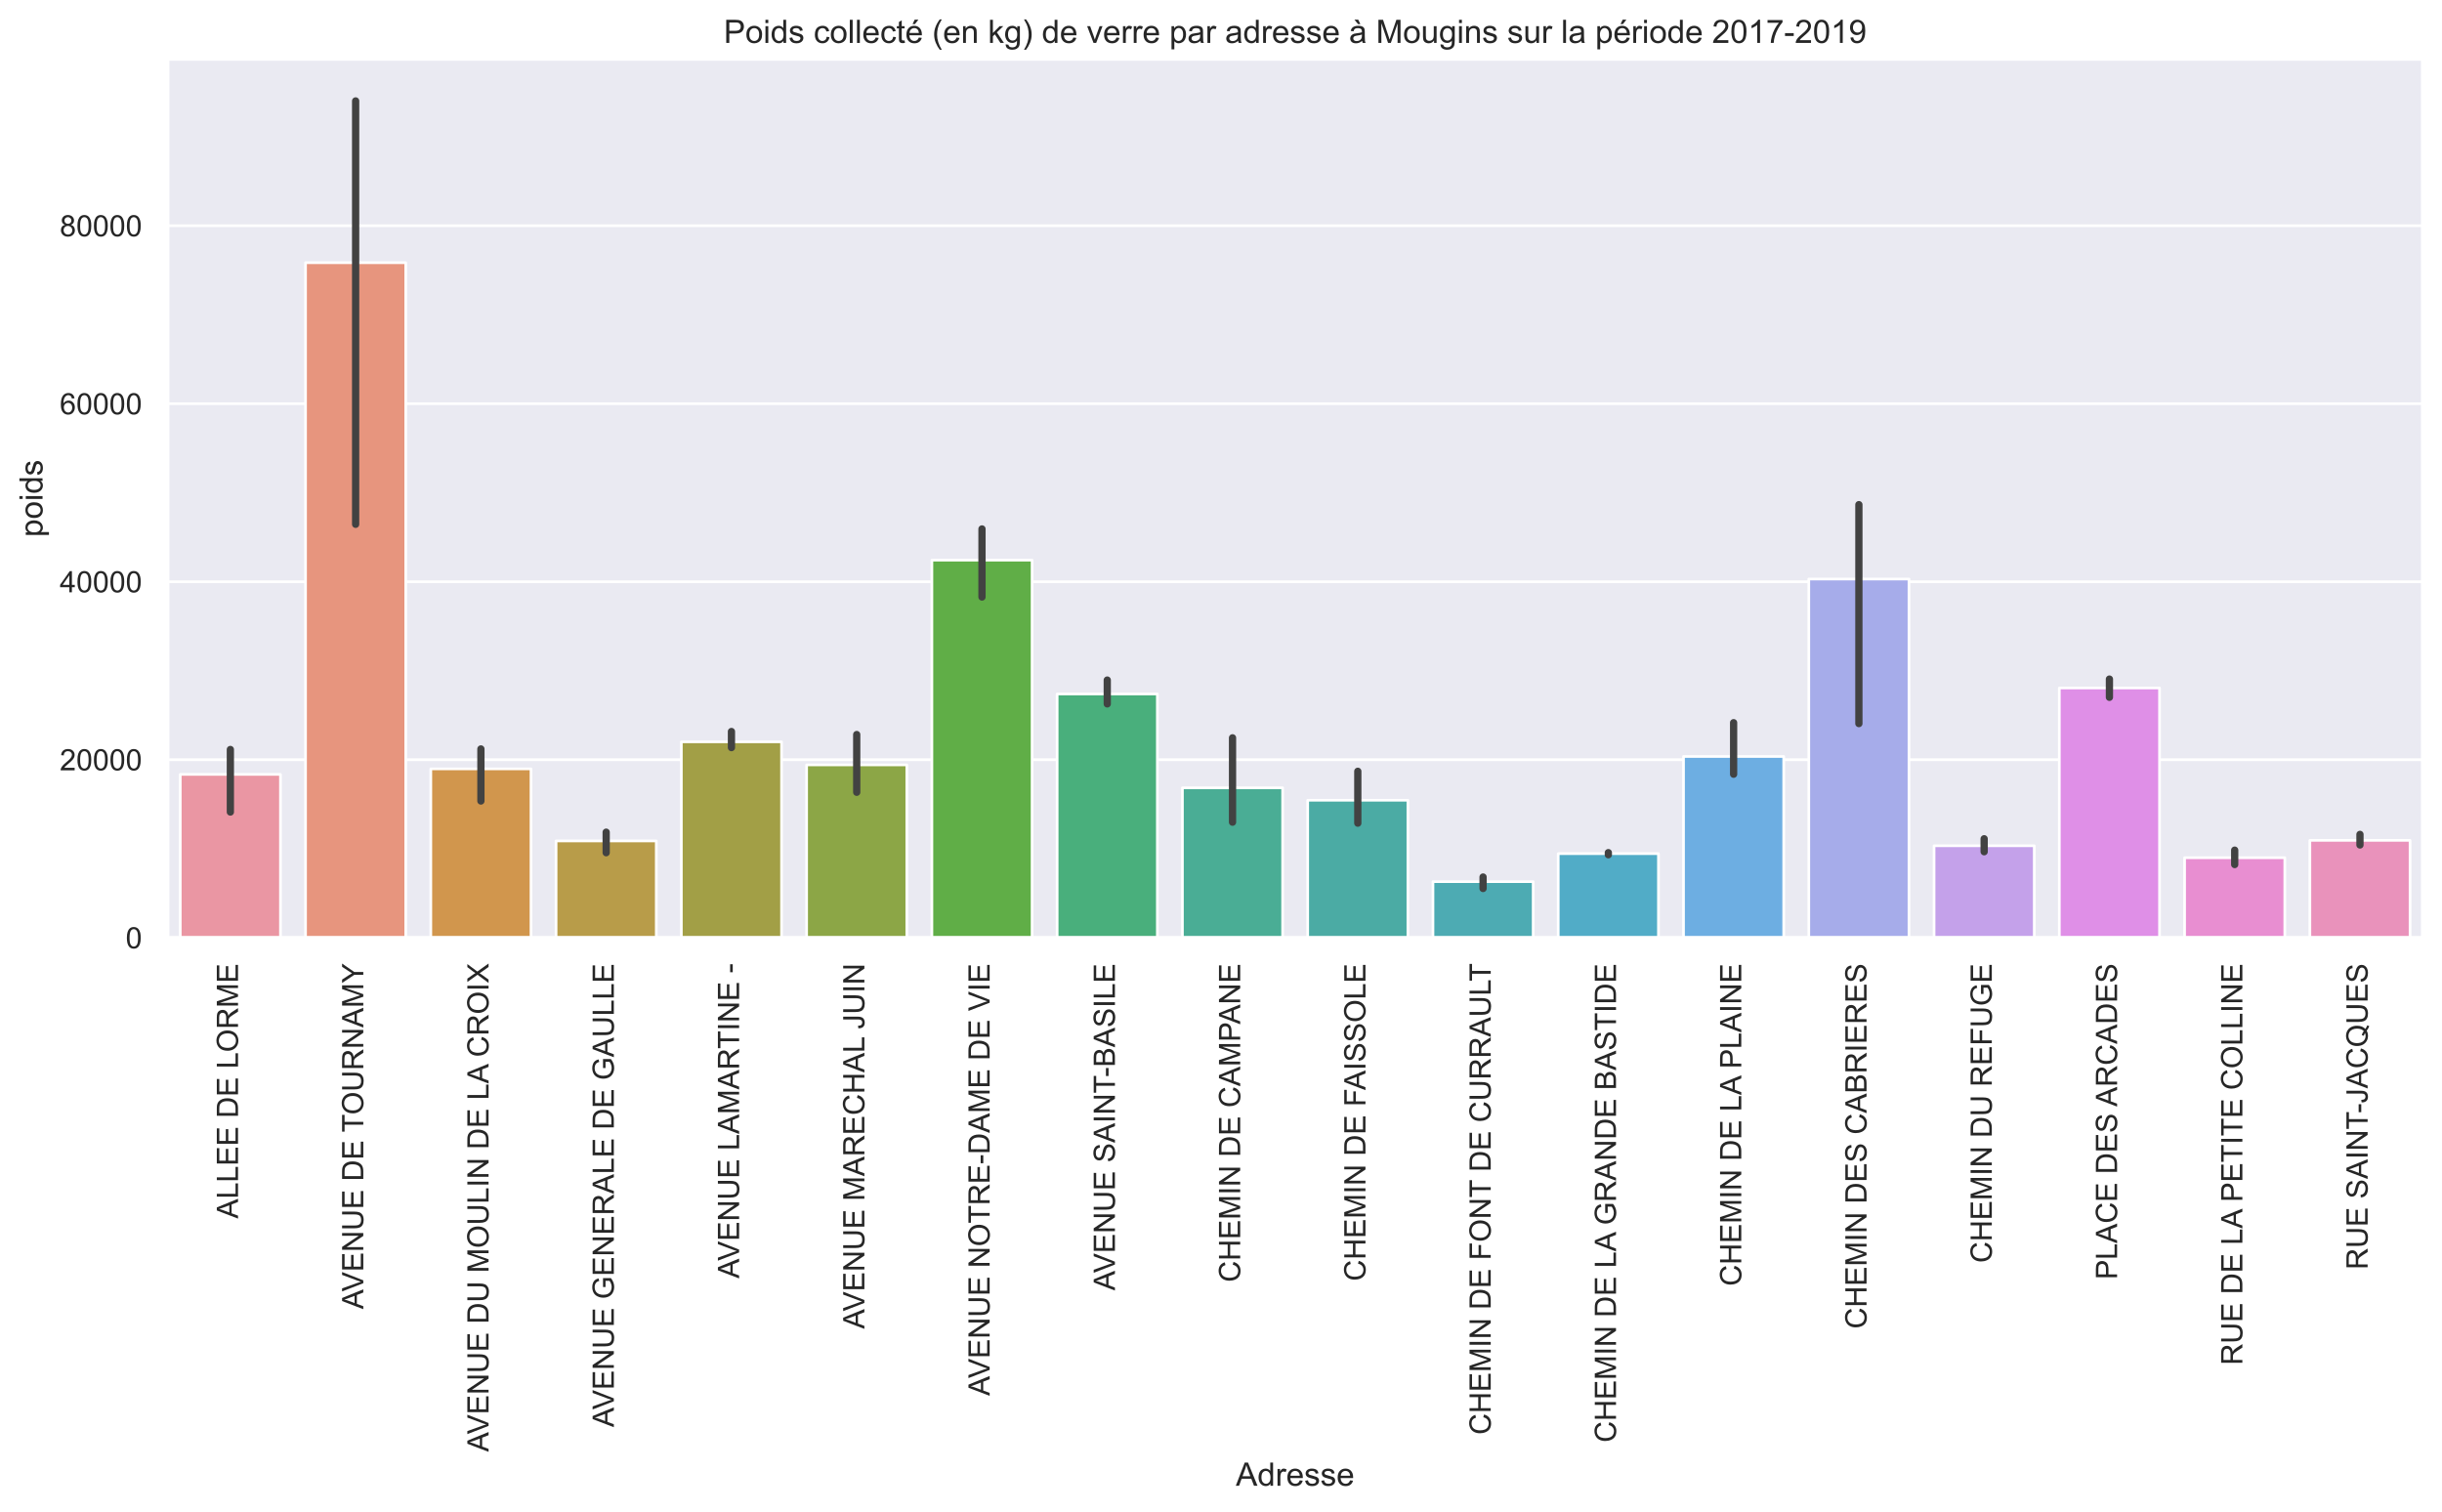 <?xml version="1.0" encoding="utf-8" standalone="no"?>
<!DOCTYPE svg PUBLIC "-//W3C//DTD SVG 1.1//EN"
  "http://www.w3.org/Graphics/SVG/1.1/DTD/svg11.dtd">
<!-- Created with matplotlib (https://matplotlib.org/) -->
<svg height="561.112pt" version="1.1" viewBox="0 0 906.46 561.112" width="906.46pt" xmlns="http://www.w3.org/2000/svg" xmlns:xlink="http://www.w3.org/1999/xlink">
 <defs>
  <style type="text/css">
*{stroke-linecap:butt;stroke-linejoin:round;}
  </style>
 </defs>
 <g id="figure_1">
  <g id="patch_1">
   <path d="M 0 561.112 
L 906.46 561.112 
L 906.46 0 
L 0 0 
z
" style="fill:#ffffff;"/>
  </g>
  <g id="axes_1">
   <g id="patch_2">
    <path d="M 62.26 348.096 
L 899.26 348.096 
L 899.26 21.936 
L 62.26 21.936 
z
" style="fill:#eaeaf2;"/>
   </g>
   <g id="matplotlib.axis_1">
    <g id="xtick_1">
     <g id="text_1">
      <!-- ALLEE DE LORME -->
      <defs>
       <path d="M -0.141 0 
L 27.344 71.578 
L 37.547 71.578 
L 66.844 0 
L 56.062 0 
L 47.703 21.688 
L 17.781 21.688 
L 9.906 0 
z
M 20.516 29.391 
L 44.781 29.391 
L 37.312 49.219 
Q 33.891 58.25 32.234 64.062 
Q 30.859 57.172 28.375 50.391 
z
" id="ArialMT-65"/>
       <path d="M 7.328 0 
L 7.328 71.578 
L 16.797 71.578 
L 16.797 8.453 
L 52.047 8.453 
L 52.047 0 
z
" id="ArialMT-76"/>
       <path d="M 7.906 0 
L 7.906 71.578 
L 59.672 71.578 
L 59.672 63.141 
L 17.391 63.141 
L 17.391 41.219 
L 56.984 41.219 
L 56.984 32.812 
L 17.391 32.812 
L 17.391 8.453 
L 61.328 8.453 
L 61.328 0 
z
" id="ArialMT-69"/>
       <path id="ArialMT-32"/>
       <path d="M 7.719 0 
L 7.719 71.578 
L 32.375 71.578 
Q 40.719 71.578 45.125 70.562 
Q 51.266 69.141 55.609 65.438 
Q 61.281 60.641 64.078 53.188 
Q 66.891 45.75 66.891 36.188 
Q 66.891 28.031 64.984 21.734 
Q 63.094 15.438 60.109 11.297 
Q 57.125 7.172 53.578 4.797 
Q 50.047 2.438 45.047 1.219 
Q 40.047 0 33.547 0 
z
M 17.188 8.453 
L 32.469 8.453 
Q 39.547 8.453 43.578 9.766 
Q 47.609 11.078 50 13.484 
Q 53.375 16.844 55.25 22.531 
Q 57.125 28.219 57.125 36.328 
Q 57.125 47.562 53.438 53.594 
Q 49.75 59.625 44.484 61.672 
Q 40.672 63.141 32.234 63.141 
L 17.188 63.141 
z
" id="ArialMT-68"/>
       <path d="M 4.828 34.859 
Q 4.828 52.688 14.391 62.766 
Q 23.969 72.859 39.109 72.859 
Q 49.031 72.859 56.984 68.109 
Q 64.938 63.375 69.109 54.906 
Q 73.297 46.438 73.297 35.688 
Q 73.297 24.812 68.891 16.219 
Q 64.5 7.625 56.438 3.203 
Q 48.391 -1.219 39.062 -1.219 
Q 28.953 -1.219 20.984 3.656 
Q 13.031 8.547 8.922 16.984 
Q 4.828 25.438 4.828 34.859 
z
M 14.594 34.719 
Q 14.594 21.781 21.547 14.328 
Q 28.516 6.891 39.016 6.891 
Q 49.703 6.891 56.609 14.406 
Q 63.531 21.922 63.531 35.75 
Q 63.531 44.484 60.578 51 
Q 57.625 57.516 51.922 61.109 
Q 46.234 64.703 39.156 64.703 
Q 29.109 64.703 21.844 57.781 
Q 14.594 50.875 14.594 34.719 
z
" id="ArialMT-79"/>
       <path d="M 7.859 0 
L 7.859 71.578 
L 39.594 71.578 
Q 49.172 71.578 54.141 69.641 
Q 59.125 67.719 62.109 62.828 
Q 65.094 57.953 65.094 52.047 
Q 65.094 44.438 60.156 39.203 
Q 55.219 33.984 44.922 32.562 
Q 48.688 30.766 50.641 29 
Q 54.781 25.203 58.5 19.484 
L 70.953 0 
L 59.031 0 
L 49.562 14.891 
Q 45.406 21.344 42.719 24.75 
Q 40.047 28.172 37.922 29.531 
Q 35.797 30.906 33.594 31.453 
Q 31.984 31.781 28.328 31.781 
L 17.328 31.781 
L 17.328 0 
z
M 17.328 39.984 
L 37.703 39.984 
Q 44.188 39.984 47.844 41.328 
Q 51.516 42.672 53.422 45.625 
Q 55.328 48.578 55.328 52.047 
Q 55.328 57.125 51.641 60.391 
Q 47.953 63.672 39.984 63.672 
L 17.328 63.672 
z
" id="ArialMT-82"/>
       <path d="M 7.422 0 
L 7.422 71.578 
L 21.688 71.578 
L 38.625 20.906 
Q 40.969 13.812 42.047 10.297 
Q 43.266 14.203 45.844 21.781 
L 62.984 71.578 
L 75.734 71.578 
L 75.734 0 
L 66.609 0 
L 66.609 59.906 
L 45.797 0 
L 37.25 0 
L 16.547 60.938 
L 16.547 0 
z
" id="ArialMT-77"/>
      </defs>
      <g style="fill:#262626;" transform="translate(88.353 452.352)rotate(-90)scale(0.11 -0.11)">
       <use xlink:href="#ArialMT-65"/>
       <use x="66.699" xlink:href="#ArialMT-76"/>
       <use x="122.314" xlink:href="#ArialMT-76"/>
       <use x="177.93" xlink:href="#ArialMT-69"/>
       <use x="244.629" xlink:href="#ArialMT-69"/>
       <use x="311.328" xlink:href="#ArialMT-32"/>
       <use x="339.111" xlink:href="#ArialMT-68"/>
       <use x="411.328" xlink:href="#ArialMT-69"/>
       <use x="478.027" xlink:href="#ArialMT-32"/>
       <use x="505.811" xlink:href="#ArialMT-76"/>
       <use x="561.426" xlink:href="#ArialMT-79"/>
       <use x="639.209" xlink:href="#ArialMT-82"/>
       <use x="711.426" xlink:href="#ArialMT-77"/>
       <use x="794.727" xlink:href="#ArialMT-69"/>
      </g>
     </g>
    </g>
    <g id="xtick_2">
     <g id="text_2">
      <!-- AVENUE DE TOURNAMY -->
      <defs>
       <path d="M 28.172 0 
L 0.438 71.578 
L 10.688 71.578 
L 29.297 19.578 
Q 31.547 13.328 33.062 7.859 
Q 34.719 13.719 36.922 19.578 
L 56.25 71.578 
L 65.922 71.578 
L 37.891 0 
z
" id="ArialMT-86"/>
       <path d="M 7.625 0 
L 7.625 71.578 
L 17.328 71.578 
L 54.938 15.375 
L 54.938 71.578 
L 64.016 71.578 
L 64.016 0 
L 54.297 0 
L 16.703 56.25 
L 16.703 0 
z
" id="ArialMT-78"/>
       <path d="M 54.688 71.578 
L 64.156 71.578 
L 64.156 30.219 
Q 64.156 19.438 61.719 13.078 
Q 59.281 6.734 52.906 2.75 
Q 46.531 -1.219 36.188 -1.219 
Q 26.125 -1.219 19.719 2.25 
Q 13.328 5.719 10.594 12.281 
Q 7.859 18.844 7.859 30.219 
L 7.859 71.578 
L 17.328 71.578 
L 17.328 30.281 
Q 17.328 20.953 19.062 16.531 
Q 20.797 12.109 25.016 9.719 
Q 29.25 7.328 35.359 7.328 
Q 45.797 7.328 50.234 12.062 
Q 54.688 16.797 54.688 30.281 
z
" id="ArialMT-85"/>
       <path d="M 25.922 0 
L 25.922 63.141 
L 2.344 63.141 
L 2.344 71.578 
L 59.078 71.578 
L 59.078 63.141 
L 35.406 63.141 
L 35.406 0 
z
" id="ArialMT-84"/>
       <path d="M 27.875 0 
L 27.875 30.328 
L 0.297 71.578 
L 11.812 71.578 
L 25.922 50 
Q 29.828 43.953 33.203 37.891 
Q 36.422 43.5 41.016 50.531 
L 54.891 71.578 
L 65.922 71.578 
L 37.359 30.328 
L 37.359 0 
z
" id="ArialMT-89"/>
      </defs>
      <g style="fill:#262626;" transform="translate(134.853 485.974)rotate(-90)scale(0.11 -0.11)">
       <use xlink:href="#ArialMT-65"/>
       <use x="59.324" xlink:href="#ArialMT-86"/>
       <use x="126.023" xlink:href="#ArialMT-69"/>
       <use x="192.723" xlink:href="#ArialMT-78"/>
       <use x="264.939" xlink:href="#ArialMT-85"/>
       <use x="337.156" xlink:href="#ArialMT-69"/>
       <use x="403.855" xlink:href="#ArialMT-32"/>
       <use x="431.639" xlink:href="#ArialMT-68"/>
       <use x="503.855" xlink:href="#ArialMT-69"/>
       <use x="570.555" xlink:href="#ArialMT-32"/>
       <use x="596.588" xlink:href="#ArialMT-84"/>
       <use x="655.922" xlink:href="#ArialMT-79"/>
       <use x="733.705" xlink:href="#ArialMT-85"/>
       <use x="805.922" xlink:href="#ArialMT-82"/>
       <use x="878.139" xlink:href="#ArialMT-78"/>
       <use x="950.355" xlink:href="#ArialMT-65"/>
       <use x="1017.055" xlink:href="#ArialMT-77"/>
       <use x="1100.355" xlink:href="#ArialMT-89"/>
      </g>
     </g>
    </g>
    <g id="xtick_3">
     <g id="text_3">
      <!-- AVENUE DU MOULIN DE LA CROIX -->
      <defs>
       <path d="M 9.328 0 
L 9.328 71.578 
L 18.797 71.578 
L 18.797 0 
z
" id="ArialMT-73"/>
       <path d="M 58.797 25.094 
L 68.266 22.703 
Q 65.281 11.031 57.547 4.906 
Q 49.812 -1.219 38.625 -1.219 
Q 27.047 -1.219 19.797 3.484 
Q 12.547 8.203 8.766 17.141 
Q 4.984 26.078 4.984 36.328 
Q 4.984 47.516 9.25 55.828 
Q 13.531 64.156 21.406 68.469 
Q 29.297 72.797 38.766 72.797 
Q 49.516 72.797 56.828 67.328 
Q 64.156 61.859 67.047 51.953 
L 57.719 49.75 
Q 55.219 57.562 50.484 61.125 
Q 45.75 64.703 38.578 64.703 
Q 30.328 64.703 24.781 60.734 
Q 19.234 56.781 16.984 50.109 
Q 14.75 43.453 14.75 36.375 
Q 14.75 27.25 17.406 20.438 
Q 20.062 13.625 25.672 10.25 
Q 31.297 6.891 37.844 6.891 
Q 45.797 6.891 51.312 11.469 
Q 56.844 16.062 58.797 25.094 
z
" id="ArialMT-67"/>
       <path d="M 0.438 0 
L 28.125 37.312 
L 3.719 71.578 
L 14.984 71.578 
L 27.984 53.219 
Q 32.031 47.516 33.734 44.438 
Q 36.141 48.344 39.406 52.594 
L 53.812 71.578 
L 64.109 71.578 
L 38.969 37.844 
L 66.062 0 
L 54.344 0 
L 36.328 25.531 
Q 34.812 27.734 33.203 30.328 
Q 30.812 26.422 29.781 24.953 
L 11.812 0 
z
" id="ArialMT-88"/>
      </defs>
      <g style="fill:#262626;" transform="translate(181.353 538.938)rotate(-90)scale(0.11 -0.11)">
       <use xlink:href="#ArialMT-65"/>
       <use x="59.324" xlink:href="#ArialMT-86"/>
       <use x="126.023" xlink:href="#ArialMT-69"/>
       <use x="192.723" xlink:href="#ArialMT-78"/>
       <use x="264.939" xlink:href="#ArialMT-85"/>
       <use x="337.156" xlink:href="#ArialMT-69"/>
       <use x="403.855" xlink:href="#ArialMT-32"/>
       <use x="431.639" xlink:href="#ArialMT-68"/>
       <use x="503.855" xlink:href="#ArialMT-85"/>
       <use x="576.072" xlink:href="#ArialMT-32"/>
       <use x="603.855" xlink:href="#ArialMT-77"/>
       <use x="687.156" xlink:href="#ArialMT-79"/>
       <use x="764.939" xlink:href="#ArialMT-85"/>
       <use x="837.156" xlink:href="#ArialMT-76"/>
       <use x="892.771" xlink:href="#ArialMT-73"/>
       <use x="920.555" xlink:href="#ArialMT-78"/>
       <use x="992.771" xlink:href="#ArialMT-32"/>
       <use x="1020.555" xlink:href="#ArialMT-68"/>
       <use x="1092.771" xlink:href="#ArialMT-69"/>
       <use x="1159.471" xlink:href="#ArialMT-32"/>
       <use x="1187.254" xlink:href="#ArialMT-76"/>
       <use x="1242.869" xlink:href="#ArialMT-65"/>
       <use x="1304.068" xlink:href="#ArialMT-32"/>
       <use x="1331.852" xlink:href="#ArialMT-67"/>
       <use x="1404.068" xlink:href="#ArialMT-82"/>
       <use x="1476.285" xlink:href="#ArialMT-79"/>
       <use x="1554.068" xlink:href="#ArialMT-73"/>
       <use x="1581.852" xlink:href="#ArialMT-88"/>
      </g>
     </g>
    </g>
    <g id="xtick_4">
     <g id="text_4">
      <!-- AVENUE GENERALE DE GAULLE -->
      <defs>
       <path d="M 41.219 28.078 
L 41.219 36.469 
L 71.531 36.531 
L 71.531 9.969 
Q 64.547 4.391 57.125 1.578 
Q 49.703 -1.219 41.891 -1.219 
Q 31.344 -1.219 22.719 3.297 
Q 14.109 7.812 9.719 16.359 
Q 5.328 24.906 5.328 35.453 
Q 5.328 45.906 9.688 54.953 
Q 14.062 64.016 22.266 68.406 
Q 30.469 72.797 41.156 72.797 
Q 48.922 72.797 55.188 70.281 
Q 61.469 67.781 65.031 63.281 
Q 68.609 58.797 70.453 51.562 
L 61.922 49.219 
Q 60.297 54.688 57.906 57.812 
Q 55.516 60.938 51.062 62.812 
Q 46.625 64.703 41.219 64.703 
Q 34.719 64.703 29.984 62.719 
Q 25.25 60.75 22.344 57.516 
Q 19.438 54.297 17.828 50.438 
Q 15.094 43.797 15.094 36.031 
Q 15.094 26.469 18.391 20.016 
Q 21.688 13.578 27.984 10.453 
Q 34.281 7.328 41.359 7.328 
Q 47.516 7.328 53.375 9.688 
Q 59.234 12.062 62.25 14.75 
L 62.25 28.078 
z
" id="ArialMT-71"/>
      </defs>
      <g style="fill:#262626;" transform="translate(227.853 529.79)rotate(-90)scale(0.11 -0.11)">
       <use xlink:href="#ArialMT-65"/>
       <use x="59.324" xlink:href="#ArialMT-86"/>
       <use x="126.023" xlink:href="#ArialMT-69"/>
       <use x="192.723" xlink:href="#ArialMT-78"/>
       <use x="264.939" xlink:href="#ArialMT-85"/>
       <use x="337.156" xlink:href="#ArialMT-69"/>
       <use x="403.855" xlink:href="#ArialMT-32"/>
       <use x="431.639" xlink:href="#ArialMT-71"/>
       <use x="509.422" xlink:href="#ArialMT-69"/>
       <use x="576.121" xlink:href="#ArialMT-78"/>
       <use x="648.338" xlink:href="#ArialMT-69"/>
       <use x="715.037" xlink:href="#ArialMT-82"/>
       <use x="787.254" xlink:href="#ArialMT-65"/>
       <use x="853.953" xlink:href="#ArialMT-76"/>
       <use x="909.568" xlink:href="#ArialMT-69"/>
       <use x="976.268" xlink:href="#ArialMT-32"/>
       <use x="1004.051" xlink:href="#ArialMT-68"/>
       <use x="1076.268" xlink:href="#ArialMT-69"/>
       <use x="1142.967" xlink:href="#ArialMT-32"/>
       <use x="1170.75" xlink:href="#ArialMT-71"/>
       <use x="1248.533" xlink:href="#ArialMT-65"/>
       <use x="1315.232" xlink:href="#ArialMT-85"/>
       <use x="1387.449" xlink:href="#ArialMT-76"/>
       <use x="1443.064" xlink:href="#ArialMT-76"/>
       <use x="1498.68" xlink:href="#ArialMT-69"/>
      </g>
     </g>
    </g>
    <g id="xtick_5">
     <g id="text_5">
      <!-- AVENUE LAMARTINE - -->
      <defs>
       <path d="M 3.172 21.484 
L 3.172 30.328 
L 30.172 30.328 
L 30.172 21.484 
z
" id="ArialMT-45"/>
      </defs>
      <g style="fill:#262626;" transform="translate(274.353 474.558)rotate(-90)scale(0.11 -0.11)">
       <use xlink:href="#ArialMT-65"/>
       <use x="59.324" xlink:href="#ArialMT-86"/>
       <use x="126.023" xlink:href="#ArialMT-69"/>
       <use x="192.723" xlink:href="#ArialMT-78"/>
       <use x="264.939" xlink:href="#ArialMT-85"/>
       <use x="337.156" xlink:href="#ArialMT-69"/>
       <use x="403.855" xlink:href="#ArialMT-32"/>
       <use x="431.639" xlink:href="#ArialMT-76"/>
       <use x="487.254" xlink:href="#ArialMT-65"/>
       <use x="553.953" xlink:href="#ArialMT-77"/>
       <use x="637.254" xlink:href="#ArialMT-65"/>
       <use x="703.953" xlink:href="#ArialMT-82"/>
       <use x="774.42" xlink:href="#ArialMT-84"/>
       <use x="835.504" xlink:href="#ArialMT-73"/>
       <use x="863.287" xlink:href="#ArialMT-78"/>
       <use x="935.504" xlink:href="#ArialMT-69"/>
       <use x="1002.203" xlink:href="#ArialMT-32"/>
       <use x="1029.986" xlink:href="#ArialMT-45"/>
      </g>
     </g>
    </g>
    <g id="xtick_6">
     <g id="text_6">
      <!-- AVENUE MARECHAL JUIN -->
      <defs>
       <path d="M 8.016 0 
L 8.016 71.578 
L 17.484 71.578 
L 17.484 42.188 
L 54.688 42.188 
L 54.688 71.578 
L 64.156 71.578 
L 64.156 0 
L 54.688 0 
L 54.688 33.734 
L 17.484 33.734 
L 17.484 0 
z
" id="ArialMT-72"/>
       <path d="M 2.875 20.312 
L 11.422 21.484 
Q 11.766 13.281 14.5 10.25 
Q 17.234 7.234 22.078 7.234 
Q 25.641 7.234 28.219 8.859 
Q 30.812 10.5 31.781 13.297 
Q 32.766 16.109 32.766 22.266 
L 32.766 71.578 
L 42.234 71.578 
L 42.234 22.797 
Q 42.234 13.812 40.062 8.875 
Q 37.891 3.953 33.172 1.359 
Q 28.469 -1.219 22.125 -1.219 
Q 12.703 -1.219 7.688 4.203 
Q 2.688 9.625 2.875 20.312 
z
" id="ArialMT-74"/>
      </defs>
      <g style="fill:#262626;" transform="translate(320.853 493.289)rotate(-90)scale(0.11 -0.11)">
       <use xlink:href="#ArialMT-65"/>
       <use x="59.324" xlink:href="#ArialMT-86"/>
       <use x="126.023" xlink:href="#ArialMT-69"/>
       <use x="192.723" xlink:href="#ArialMT-78"/>
       <use x="264.939" xlink:href="#ArialMT-85"/>
       <use x="337.156" xlink:href="#ArialMT-69"/>
       <use x="403.855" xlink:href="#ArialMT-32"/>
       <use x="431.639" xlink:href="#ArialMT-77"/>
       <use x="514.939" xlink:href="#ArialMT-65"/>
       <use x="581.639" xlink:href="#ArialMT-82"/>
       <use x="653.855" xlink:href="#ArialMT-69"/>
       <use x="720.555" xlink:href="#ArialMT-67"/>
       <use x="792.771" xlink:href="#ArialMT-72"/>
       <use x="864.988" xlink:href="#ArialMT-65"/>
       <use x="931.688" xlink:href="#ArialMT-76"/>
       <use x="983.553" xlink:href="#ArialMT-32"/>
       <use x="1011.336" xlink:href="#ArialMT-74"/>
       <use x="1061.336" xlink:href="#ArialMT-85"/>
       <use x="1133.553" xlink:href="#ArialMT-73"/>
       <use x="1161.336" xlink:href="#ArialMT-78"/>
      </g>
     </g>
    </g>
    <g id="xtick_7">
     <g id="text_7">
      <!-- AVENUE NOTRE-DAME DE VIE -->
      <g style="fill:#262626;" transform="translate(367.353 518.146)rotate(-90)scale(0.11 -0.11)">
       <use xlink:href="#ArialMT-65"/>
       <use x="59.324" xlink:href="#ArialMT-86"/>
       <use x="126.023" xlink:href="#ArialMT-69"/>
       <use x="192.723" xlink:href="#ArialMT-78"/>
       <use x="264.939" xlink:href="#ArialMT-85"/>
       <use x="337.156" xlink:href="#ArialMT-69"/>
       <use x="403.855" xlink:href="#ArialMT-32"/>
       <use x="431.639" xlink:href="#ArialMT-78"/>
       <use x="503.855" xlink:href="#ArialMT-79"/>
       <use x="581.639" xlink:href="#ArialMT-84"/>
       <use x="642.723" xlink:href="#ArialMT-82"/>
       <use x="714.939" xlink:href="#ArialMT-69"/>
       <use x="781.639" xlink:href="#ArialMT-45"/>
       <use x="814.939" xlink:href="#ArialMT-68"/>
       <use x="887.156" xlink:href="#ArialMT-65"/>
       <use x="953.855" xlink:href="#ArialMT-77"/>
       <use x="1037.156" xlink:href="#ArialMT-69"/>
       <use x="1103.855" xlink:href="#ArialMT-32"/>
       <use x="1131.639" xlink:href="#ArialMT-68"/>
       <use x="1203.855" xlink:href="#ArialMT-69"/>
       <use x="1270.555" xlink:href="#ArialMT-32"/>
       <use x="1298.338" xlink:href="#ArialMT-86"/>
       <use x="1365.037" xlink:href="#ArialMT-73"/>
       <use x="1392.82" xlink:href="#ArialMT-69"/>
      </g>
     </g>
    </g>
    <g id="xtick_8">
     <g id="text_8">
      <!-- AVENUE SAINT-BASILE -->
      <defs>
       <path d="M 4.5 23 
L 13.422 23.781 
Q 14.062 18.406 16.375 14.969 
Q 18.703 11.531 23.578 9.406 
Q 28.469 7.281 34.578 7.281 
Q 39.984 7.281 44.141 8.891 
Q 48.297 10.5 50.312 13.297 
Q 52.344 16.109 52.344 19.438 
Q 52.344 22.797 50.391 25.312 
Q 48.438 27.828 43.953 29.547 
Q 41.062 30.672 31.203 33.031 
Q 21.344 35.406 17.391 37.5 
Q 12.25 40.188 9.734 44.156 
Q 7.234 48.141 7.234 53.078 
Q 7.234 58.5 10.297 63.203 
Q 13.375 67.922 19.281 70.359 
Q 25.203 72.797 32.422 72.797 
Q 40.375 72.797 46.453 70.234 
Q 52.547 67.672 55.812 62.688 
Q 59.078 57.719 59.328 51.422 
L 50.25 50.734 
Q 49.516 57.516 45.281 60.984 
Q 41.062 64.453 32.812 64.453 
Q 24.219 64.453 20.281 61.297 
Q 16.359 58.156 16.359 53.719 
Q 16.359 49.859 19.141 47.359 
Q 21.875 44.875 33.422 42.266 
Q 44.969 39.656 49.266 37.703 
Q 55.516 34.812 58.484 30.391 
Q 61.469 25.984 61.469 20.219 
Q 61.469 14.5 58.203 9.438 
Q 54.938 4.391 48.797 1.578 
Q 42.672 -1.219 35.016 -1.219 
Q 25.297 -1.219 18.719 1.609 
Q 12.156 4.438 8.422 10.125 
Q 4.688 15.828 4.5 23 
z
" id="ArialMT-83"/>
       <path d="M 7.328 0 
L 7.328 71.578 
L 34.188 71.578 
Q 42.391 71.578 47.344 69.406 
Q 52.297 67.234 55.094 62.719 
Q 57.906 58.203 57.906 53.266 
Q 57.906 48.688 55.422 44.625 
Q 52.938 40.578 47.906 38.094 
Q 54.391 36.188 57.875 31.594 
Q 61.375 27 61.375 20.75 
Q 61.375 15.719 59.25 11.391 
Q 57.125 7.078 54 4.734 
Q 50.875 2.391 46.156 1.188 
Q 41.453 0 34.625 0 
z
M 16.797 41.5 
L 32.281 41.5 
Q 38.578 41.5 41.312 42.328 
Q 44.922 43.406 46.75 45.891 
Q 48.578 48.391 48.578 52.156 
Q 48.578 55.719 46.875 58.422 
Q 45.172 61.141 41.984 62.141 
Q 38.812 63.141 31.109 63.141 
L 16.797 63.141 
z
M 16.797 8.453 
L 34.625 8.453 
Q 39.203 8.453 41.062 8.797 
Q 44.344 9.375 46.531 10.734 
Q 48.734 12.109 50.141 14.719 
Q 51.562 17.328 51.562 20.75 
Q 51.562 24.75 49.516 27.703 
Q 47.469 30.672 43.828 31.859 
Q 40.188 33.062 33.344 33.062 
L 16.797 33.062 
z
" id="ArialMT-66"/>
      </defs>
      <g style="fill:#262626;" transform="translate(413.853 479.051)rotate(-90)scale(0.11 -0.11)">
       <use xlink:href="#ArialMT-65"/>
       <use x="59.324" xlink:href="#ArialMT-86"/>
       <use x="126.023" xlink:href="#ArialMT-69"/>
       <use x="192.723" xlink:href="#ArialMT-78"/>
       <use x="264.939" xlink:href="#ArialMT-85"/>
       <use x="337.156" xlink:href="#ArialMT-69"/>
       <use x="403.855" xlink:href="#ArialMT-32"/>
       <use x="431.639" xlink:href="#ArialMT-83"/>
       <use x="498.338" xlink:href="#ArialMT-65"/>
       <use x="565.037" xlink:href="#ArialMT-73"/>
       <use x="592.82" xlink:href="#ArialMT-78"/>
       <use x="665.037" xlink:href="#ArialMT-84"/>
       <use x="720.621" xlink:href="#ArialMT-45"/>
       <use x="753.922" xlink:href="#ArialMT-66"/>
       <use x="820.621" xlink:href="#ArialMT-65"/>
       <use x="887.32" xlink:href="#ArialMT-83"/>
       <use x="954.02" xlink:href="#ArialMT-73"/>
       <use x="981.803" xlink:href="#ArialMT-76"/>
       <use x="1037.418" xlink:href="#ArialMT-69"/>
      </g>
     </g>
    </g>
    <g id="xtick_9">
     <g id="text_9">
      <!-- CHEMIN DE CAMPANE -->
      <defs>
       <path d="M 7.719 0 
L 7.719 71.578 
L 34.719 71.578 
Q 41.844 71.578 45.609 70.906 
Q 50.875 70.016 54.438 67.547 
Q 58.016 65.094 60.188 60.641 
Q 62.359 56.203 62.359 50.875 
Q 62.359 41.75 56.547 35.422 
Q 50.734 29.109 35.547 29.109 
L 17.188 29.109 
L 17.188 0 
z
M 17.188 37.547 
L 35.688 37.547 
Q 44.875 37.547 48.734 40.969 
Q 52.594 44.391 52.594 50.594 
Q 52.594 55.078 50.312 58.266 
Q 48.047 61.469 44.344 62.5 
Q 41.938 63.141 35.5 63.141 
L 17.188 63.141 
z
" id="ArialMT-80"/>
      </defs>
      <g style="fill:#262626;" transform="translate(460.353 475.966)rotate(-90)scale(0.11 -0.11)">
       <use xlink:href="#ArialMT-67"/>
       <use x="72.217" xlink:href="#ArialMT-72"/>
       <use x="144.434" xlink:href="#ArialMT-69"/>
       <use x="211.133" xlink:href="#ArialMT-77"/>
       <use x="294.434" xlink:href="#ArialMT-73"/>
       <use x="322.217" xlink:href="#ArialMT-78"/>
       <use x="394.434" xlink:href="#ArialMT-32"/>
       <use x="422.217" xlink:href="#ArialMT-68"/>
       <use x="494.434" xlink:href="#ArialMT-69"/>
       <use x="561.133" xlink:href="#ArialMT-32"/>
       <use x="588.916" xlink:href="#ArialMT-67"/>
       <use x="661.133" xlink:href="#ArialMT-65"/>
       <use x="727.832" xlink:href="#ArialMT-77"/>
       <use x="811.133" xlink:href="#ArialMT-80"/>
       <use x="870.457" xlink:href="#ArialMT-65"/>
       <use x="937.156" xlink:href="#ArialMT-78"/>
       <use x="1009.373" xlink:href="#ArialMT-69"/>
      </g>
     </g>
    </g>
    <g id="xtick_10">
     <g id="text_10">
      <!-- CHEMIN DE FAISSOLE -->
      <defs>
       <path d="M 8.203 0 
L 8.203 71.578 
L 56.5 71.578 
L 56.5 63.141 
L 17.672 63.141 
L 17.672 40.969 
L 51.266 40.969 
L 51.266 32.516 
L 17.672 32.516 
L 17.672 0 
z
" id="ArialMT-70"/>
      </defs>
      <g style="fill:#262626;" transform="translate(506.853 475.569)rotate(-90)scale(0.11 -0.11)">
       <use xlink:href="#ArialMT-67"/>
       <use x="72.217" xlink:href="#ArialMT-72"/>
       <use x="144.434" xlink:href="#ArialMT-69"/>
       <use x="211.133" xlink:href="#ArialMT-77"/>
       <use x="294.434" xlink:href="#ArialMT-73"/>
       <use x="322.217" xlink:href="#ArialMT-78"/>
       <use x="394.434" xlink:href="#ArialMT-32"/>
       <use x="422.217" xlink:href="#ArialMT-68"/>
       <use x="494.434" xlink:href="#ArialMT-69"/>
       <use x="561.133" xlink:href="#ArialMT-32"/>
       <use x="588.916" xlink:href="#ArialMT-70"/>
       <use x="644.5" xlink:href="#ArialMT-65"/>
       <use x="711.199" xlink:href="#ArialMT-73"/>
       <use x="738.982" xlink:href="#ArialMT-83"/>
       <use x="805.682" xlink:href="#ArialMT-83"/>
       <use x="872.381" xlink:href="#ArialMT-79"/>
       <use x="950.164" xlink:href="#ArialMT-76"/>
       <use x="1005.779" xlink:href="#ArialMT-69"/>
      </g>
     </g>
    </g>
    <g id="xtick_11">
     <g id="text_11">
      <!-- CHEMIN DE FONT DE CURRAULT -->
      <g style="fill:#262626;" transform="translate(553.353 532.597)rotate(-90)scale(0.11 -0.11)">
       <use xlink:href="#ArialMT-67"/>
       <use x="72.217" xlink:href="#ArialMT-72"/>
       <use x="144.434" xlink:href="#ArialMT-69"/>
       <use x="211.133" xlink:href="#ArialMT-77"/>
       <use x="294.434" xlink:href="#ArialMT-73"/>
       <use x="322.217" xlink:href="#ArialMT-78"/>
       <use x="394.434" xlink:href="#ArialMT-32"/>
       <use x="422.217" xlink:href="#ArialMT-68"/>
       <use x="494.434" xlink:href="#ArialMT-69"/>
       <use x="561.133" xlink:href="#ArialMT-32"/>
       <use x="588.916" xlink:href="#ArialMT-70"/>
       <use x="650" xlink:href="#ArialMT-79"/>
       <use x="727.783" xlink:href="#ArialMT-78"/>
       <use x="800" xlink:href="#ArialMT-84"/>
       <use x="859.334" xlink:href="#ArialMT-32"/>
       <use x="887.117" xlink:href="#ArialMT-68"/>
       <use x="959.334" xlink:href="#ArialMT-69"/>
       <use x="1026.033" xlink:href="#ArialMT-32"/>
       <use x="1053.816" xlink:href="#ArialMT-67"/>
       <use x="1126.033" xlink:href="#ArialMT-85"/>
       <use x="1198.25" xlink:href="#ArialMT-82"/>
       <use x="1270.467" xlink:href="#ArialMT-82"/>
       <use x="1342.684" xlink:href="#ArialMT-65"/>
       <use x="1409.383" xlink:href="#ArialMT-85"/>
       <use x="1481.6" xlink:href="#ArialMT-76"/>
       <use x="1529.84" xlink:href="#ArialMT-84"/>
      </g>
     </g>
    </g>
    <g id="xtick_12">
     <g id="text_12">
      <!-- CHEMIN DE LA GRANDE BASTIDE -->
      <g style="fill:#262626;" transform="translate(599.853 535.469)rotate(-90)scale(0.11 -0.11)">
       <use xlink:href="#ArialMT-67"/>
       <use x="72.217" xlink:href="#ArialMT-72"/>
       <use x="144.434" xlink:href="#ArialMT-69"/>
       <use x="211.133" xlink:href="#ArialMT-77"/>
       <use x="294.434" xlink:href="#ArialMT-73"/>
       <use x="322.217" xlink:href="#ArialMT-78"/>
       <use x="394.434" xlink:href="#ArialMT-32"/>
       <use x="422.217" xlink:href="#ArialMT-68"/>
       <use x="494.434" xlink:href="#ArialMT-69"/>
       <use x="561.133" xlink:href="#ArialMT-32"/>
       <use x="588.916" xlink:href="#ArialMT-76"/>
       <use x="644.531" xlink:href="#ArialMT-65"/>
       <use x="705.73" xlink:href="#ArialMT-32"/>
       <use x="733.514" xlink:href="#ArialMT-71"/>
       <use x="811.297" xlink:href="#ArialMT-82"/>
       <use x="883.514" xlink:href="#ArialMT-65"/>
       <use x="950.213" xlink:href="#ArialMT-78"/>
       <use x="1022.43" xlink:href="#ArialMT-68"/>
       <use x="1094.646" xlink:href="#ArialMT-69"/>
       <use x="1161.346" xlink:href="#ArialMT-32"/>
       <use x="1189.129" xlink:href="#ArialMT-66"/>
       <use x="1255.828" xlink:href="#ArialMT-65"/>
       <use x="1322.527" xlink:href="#ArialMT-83"/>
       <use x="1389.227" xlink:href="#ArialMT-84"/>
       <use x="1450.311" xlink:href="#ArialMT-73"/>
       <use x="1478.094" xlink:href="#ArialMT-68"/>
       <use x="1550.311" xlink:href="#ArialMT-69"/>
      </g>
     </g>
    </g>
    <g id="xtick_13">
     <g id="text_13">
      <!-- CHEMIN DE LA PLAINE -->
      <g style="fill:#262626;" transform="translate(646.353 477.411)rotate(-90)scale(0.11 -0.11)">
       <use xlink:href="#ArialMT-67"/>
       <use x="72.217" xlink:href="#ArialMT-72"/>
       <use x="144.434" xlink:href="#ArialMT-69"/>
       <use x="211.133" xlink:href="#ArialMT-77"/>
       <use x="294.434" xlink:href="#ArialMT-73"/>
       <use x="322.217" xlink:href="#ArialMT-78"/>
       <use x="394.434" xlink:href="#ArialMT-32"/>
       <use x="422.217" xlink:href="#ArialMT-68"/>
       <use x="494.434" xlink:href="#ArialMT-69"/>
       <use x="561.133" xlink:href="#ArialMT-32"/>
       <use x="588.916" xlink:href="#ArialMT-76"/>
       <use x="644.531" xlink:href="#ArialMT-65"/>
       <use x="705.73" xlink:href="#ArialMT-32"/>
       <use x="733.514" xlink:href="#ArialMT-80"/>
       <use x="800.213" xlink:href="#ArialMT-76"/>
       <use x="855.828" xlink:href="#ArialMT-65"/>
       <use x="922.527" xlink:href="#ArialMT-73"/>
       <use x="950.311" xlink:href="#ArialMT-78"/>
       <use x="1022.527" xlink:href="#ArialMT-69"/>
      </g>
     </g>
    </g>
    <g id="xtick_14">
     <g id="text_14">
      <!-- CHEMIN DES CABRIERES -->
      <g style="fill:#262626;" transform="translate(692.853 493.289)rotate(-90)scale(0.11 -0.11)">
       <use xlink:href="#ArialMT-67"/>
       <use x="72.217" xlink:href="#ArialMT-72"/>
       <use x="144.434" xlink:href="#ArialMT-69"/>
       <use x="211.133" xlink:href="#ArialMT-77"/>
       <use x="294.434" xlink:href="#ArialMT-73"/>
       <use x="322.217" xlink:href="#ArialMT-78"/>
       <use x="394.434" xlink:href="#ArialMT-32"/>
       <use x="422.217" xlink:href="#ArialMT-68"/>
       <use x="494.434" xlink:href="#ArialMT-69"/>
       <use x="561.133" xlink:href="#ArialMT-83"/>
       <use x="627.832" xlink:href="#ArialMT-32"/>
       <use x="655.615" xlink:href="#ArialMT-67"/>
       <use x="727.832" xlink:href="#ArialMT-65"/>
       <use x="794.531" xlink:href="#ArialMT-66"/>
       <use x="861.23" xlink:href="#ArialMT-82"/>
       <use x="933.447" xlink:href="#ArialMT-73"/>
       <use x="961.23" xlink:href="#ArialMT-69"/>
       <use x="1027.93" xlink:href="#ArialMT-82"/>
       <use x="1100.146" xlink:href="#ArialMT-69"/>
       <use x="1166.846" xlink:href="#ArialMT-83"/>
      </g>
     </g>
    </g>
    <g id="xtick_15">
     <g id="text_15">
      <!-- CHEMIN DU REFUGE -->
      <g style="fill:#262626;" transform="translate(739.353 468.821)rotate(-90)scale(0.11 -0.11)">
       <use xlink:href="#ArialMT-67"/>
       <use x="72.217" xlink:href="#ArialMT-72"/>
       <use x="144.434" xlink:href="#ArialMT-69"/>
       <use x="211.133" xlink:href="#ArialMT-77"/>
       <use x="294.434" xlink:href="#ArialMT-73"/>
       <use x="322.217" xlink:href="#ArialMT-78"/>
       <use x="394.434" xlink:href="#ArialMT-32"/>
       <use x="422.217" xlink:href="#ArialMT-68"/>
       <use x="494.434" xlink:href="#ArialMT-85"/>
       <use x="566.65" xlink:href="#ArialMT-32"/>
       <use x="594.434" xlink:href="#ArialMT-82"/>
       <use x="666.65" xlink:href="#ArialMT-69"/>
       <use x="733.35" xlink:href="#ArialMT-70"/>
       <use x="794.434" xlink:href="#ArialMT-85"/>
       <use x="866.65" xlink:href="#ArialMT-71"/>
       <use x="944.434" xlink:href="#ArialMT-69"/>
      </g>
     </g>
    </g>
    <g id="xtick_16">
     <g id="text_16">
      <!-- PLACE DES ARCADES -->
      <g style="fill:#262626;" transform="translate(785.853 474.976)rotate(-90)scale(0.11 -0.11)">
       <use xlink:href="#ArialMT-80"/>
       <use x="66.699" xlink:href="#ArialMT-76"/>
       <use x="122.314" xlink:href="#ArialMT-65"/>
       <use x="189.014" xlink:href="#ArialMT-67"/>
       <use x="261.23" xlink:href="#ArialMT-69"/>
       <use x="327.93" xlink:href="#ArialMT-32"/>
       <use x="355.713" xlink:href="#ArialMT-68"/>
       <use x="427.93" xlink:href="#ArialMT-69"/>
       <use x="494.629" xlink:href="#ArialMT-83"/>
       <use x="561.328" xlink:href="#ArialMT-32"/>
       <use x="583.611" xlink:href="#ArialMT-65"/>
       <use x="650.311" xlink:href="#ArialMT-82"/>
       <use x="722.527" xlink:href="#ArialMT-67"/>
       <use x="794.744" xlink:href="#ArialMT-65"/>
       <use x="861.443" xlink:href="#ArialMT-68"/>
       <use x="933.66" xlink:href="#ArialMT-69"/>
       <use x="1000.359" xlink:href="#ArialMT-83"/>
      </g>
     </g>
    </g>
    <g id="xtick_17">
     <g id="text_17">
      <!-- RUE DE LA PETITE COLLINE -->
      <g style="fill:#262626;" transform="translate(832.353 506.752)rotate(-90)scale(0.11 -0.11)">
       <use xlink:href="#ArialMT-82"/>
       <use x="72.217" xlink:href="#ArialMT-85"/>
       <use x="144.434" xlink:href="#ArialMT-69"/>
       <use x="211.133" xlink:href="#ArialMT-32"/>
       <use x="238.916" xlink:href="#ArialMT-68"/>
       <use x="311.133" xlink:href="#ArialMT-69"/>
       <use x="377.832" xlink:href="#ArialMT-32"/>
       <use x="405.615" xlink:href="#ArialMT-76"/>
       <use x="461.23" xlink:href="#ArialMT-65"/>
       <use x="522.43" xlink:href="#ArialMT-32"/>
       <use x="550.213" xlink:href="#ArialMT-80"/>
       <use x="616.912" xlink:href="#ArialMT-69"/>
       <use x="683.611" xlink:href="#ArialMT-84"/>
       <use x="744.695" xlink:href="#ArialMT-73"/>
       <use x="772.479" xlink:href="#ArialMT-84"/>
       <use x="833.562" xlink:href="#ArialMT-69"/>
       <use x="900.262" xlink:href="#ArialMT-32"/>
       <use x="928.045" xlink:href="#ArialMT-67"/>
       <use x="1000.262" xlink:href="#ArialMT-79"/>
       <use x="1078.045" xlink:href="#ArialMT-76"/>
       <use x="1133.66" xlink:href="#ArialMT-76"/>
       <use x="1189.275" xlink:href="#ArialMT-73"/>
       <use x="1217.059" xlink:href="#ArialMT-78"/>
       <use x="1289.275" xlink:href="#ArialMT-69"/>
      </g>
     </g>
    </g>
    <g id="xtick_18">
     <g id="text_18">
      <!-- RUE SAINT-JACQUES -->
      <defs>
       <path d="M 61.969 7.672 
Q 68.562 3.125 74.125 1.031 
L 71.344 -5.562 
Q 63.625 -2.781 55.953 3.219 
Q 48 -1.219 38.375 -1.219 
Q 28.656 -1.219 20.75 3.469 
Q 12.844 8.156 8.562 16.641 
Q 4.297 25.141 4.297 35.797 
Q 4.297 46.391 8.594 55.078 
Q 12.891 63.766 20.828 68.312 
Q 28.766 72.859 38.578 72.859 
Q 48.484 72.859 56.438 68.141 
Q 64.406 63.422 68.578 54.953 
Q 72.75 46.484 72.75 35.844 
Q 72.75 27 70.062 19.938 
Q 67.391 12.891 61.969 7.672 
z
M 41.109 19.781 
Q 49.312 17.484 54.641 12.938 
Q 62.984 20.562 62.984 35.844 
Q 62.984 44.531 60.031 51.016 
Q 57.078 57.516 51.391 61.109 
Q 45.703 64.703 38.625 64.703 
Q 28.031 64.703 21.047 57.453 
Q 14.062 50.203 14.062 35.797 
Q 14.062 21.828 20.969 14.359 
Q 27.875 6.891 38.625 6.891 
Q 43.703 6.891 48.188 8.797 
Q 43.75 11.672 38.812 12.891 
z
" id="ArialMT-81"/>
      </defs>
      <g style="fill:#262626;" transform="translate(878.853 471.284)rotate(-90)scale(0.11 -0.11)">
       <use xlink:href="#ArialMT-82"/>
       <use x="72.217" xlink:href="#ArialMT-85"/>
       <use x="144.434" xlink:href="#ArialMT-69"/>
       <use x="211.133" xlink:href="#ArialMT-32"/>
       <use x="238.916" xlink:href="#ArialMT-83"/>
       <use x="305.615" xlink:href="#ArialMT-65"/>
       <use x="372.314" xlink:href="#ArialMT-73"/>
       <use x="400.098" xlink:href="#ArialMT-78"/>
       <use x="472.314" xlink:href="#ArialMT-84"/>
       <use x="527.898" xlink:href="#ArialMT-45"/>
       <use x="561.199" xlink:href="#ArialMT-74"/>
       <use x="611.199" xlink:href="#ArialMT-65"/>
       <use x="677.898" xlink:href="#ArialMT-67"/>
       <use x="750.115" xlink:href="#ArialMT-81"/>
       <use x="827.898" xlink:href="#ArialMT-85"/>
       <use x="900.115" xlink:href="#ArialMT-69"/>
       <use x="966.814" xlink:href="#ArialMT-83"/>
      </g>
     </g>
    </g>
    <g id="text_19">
     <!-- Adresse -->
     <defs>
      <path d="M 40.234 0 
L 40.234 6.547 
Q 35.297 -1.172 25.734 -1.172 
Q 19.531 -1.172 14.328 2.25 
Q 9.125 5.672 6.266 11.797 
Q 3.422 17.922 3.422 25.875 
Q 3.422 33.641 6 39.969 
Q 8.594 46.297 13.766 49.656 
Q 18.953 53.031 25.344 53.031 
Q 30.031 53.031 33.688 51.047 
Q 37.359 49.078 39.656 45.906 
L 39.656 71.578 
L 48.391 71.578 
L 48.391 0 
z
M 12.453 25.875 
Q 12.453 15.922 16.641 10.984 
Q 20.844 6.062 26.562 6.062 
Q 32.328 6.062 36.344 10.766 
Q 40.375 15.484 40.375 25.141 
Q 40.375 35.797 36.266 40.766 
Q 32.172 45.75 26.172 45.75 
Q 20.312 45.75 16.375 40.969 
Q 12.453 36.188 12.453 25.875 
z
" id="ArialMT-100"/>
      <path d="M 6.5 0 
L 6.5 51.859 
L 14.406 51.859 
L 14.406 44 
Q 17.438 49.516 20 51.266 
Q 22.562 53.031 25.641 53.031 
Q 30.078 53.031 34.672 50.203 
L 31.641 42.047 
Q 28.422 43.953 25.203 43.953 
Q 22.312 43.953 20.016 42.219 
Q 17.719 40.484 16.75 37.406 
Q 15.281 32.719 15.281 27.156 
L 15.281 0 
z
" id="ArialMT-114"/>
      <path d="M 42.094 16.703 
L 51.172 15.578 
Q 49.031 7.625 43.219 3.219 
Q 37.406 -1.172 28.375 -1.172 
Q 17 -1.172 10.328 5.828 
Q 3.656 12.844 3.656 25.484 
Q 3.656 38.578 10.391 45.797 
Q 17.141 53.031 27.875 53.031 
Q 38.281 53.031 44.875 45.953 
Q 51.469 38.875 51.469 26.031 
Q 51.469 25.25 51.422 23.688 
L 12.75 23.688 
Q 13.234 15.141 17.578 10.594 
Q 21.922 6.062 28.422 6.062 
Q 33.25 6.062 36.672 8.594 
Q 40.094 11.141 42.094 16.703 
z
M 13.234 30.906 
L 42.188 30.906 
Q 41.609 37.453 38.875 40.719 
Q 34.672 45.797 27.984 45.797 
Q 21.922 45.797 17.797 41.75 
Q 13.672 37.703 13.234 30.906 
z
" id="ArialMT-101"/>
      <path d="M 3.078 15.484 
L 11.766 16.844 
Q 12.5 11.625 15.844 8.844 
Q 19.188 6.062 25.203 6.062 
Q 31.25 6.062 34.172 8.516 
Q 37.109 10.984 37.109 14.312 
Q 37.109 17.281 34.516 19 
Q 32.719 20.172 25.531 21.969 
Q 15.875 24.422 12.141 26.203 
Q 8.406 27.984 6.469 31.125 
Q 4.547 34.281 4.547 38.094 
Q 4.547 41.547 6.125 44.5 
Q 7.719 47.469 10.453 49.422 
Q 12.5 50.922 16.031 51.969 
Q 19.578 53.031 23.641 53.031 
Q 29.734 53.031 34.344 51.266 
Q 38.969 49.516 41.156 46.5 
Q 43.359 43.5 44.188 38.484 
L 35.594 37.312 
Q 35.016 41.312 32.203 43.547 
Q 29.391 45.797 24.266 45.797 
Q 18.219 45.797 15.625 43.797 
Q 13.031 41.797 13.031 39.109 
Q 13.031 37.406 14.109 36.031 
Q 15.188 34.625 17.484 33.688 
Q 18.797 33.203 25.25 31.453 
Q 34.578 28.953 38.25 27.359 
Q 41.938 25.781 44.031 22.75 
Q 46.141 19.734 46.141 15.234 
Q 46.141 10.844 43.578 6.953 
Q 41.016 3.078 36.172 0.953 
Q 31.344 -1.172 25.25 -1.172 
Q 15.141 -1.172 9.844 3.031 
Q 4.547 7.234 3.078 15.484 
z
" id="ArialMT-115"/>
     </defs>
     <g style="fill:#262626;" transform="translate(458.75 551.527)scale(0.12 -0.12)">
      <use xlink:href="#ArialMT-65"/>
      <use x="66.699" xlink:href="#ArialMT-100"/>
      <use x="122.314" xlink:href="#ArialMT-114"/>
      <use x="155.615" xlink:href="#ArialMT-101"/>
      <use x="211.23" xlink:href="#ArialMT-115"/>
      <use x="261.23" xlink:href="#ArialMT-115"/>
      <use x="311.23" xlink:href="#ArialMT-101"/>
     </g>
    </g>
   </g>
   <g id="matplotlib.axis_2">
    <g id="ytick_1">
     <g id="line2d_1">
      <path clip-path="url(#p6827f1ddaf)" d="M 62.26 348.096 
L 899.26 348.096 
" style="fill:none;stroke:#ffffff;stroke-linecap:round;"/>
     </g>
     <g id="text_20">
      <!-- 0 -->
      <defs>
       <path d="M 4.156 35.297 
Q 4.156 48 6.766 55.734 
Q 9.375 63.484 14.516 67.672 
Q 19.672 71.875 27.484 71.875 
Q 33.25 71.875 37.594 69.547 
Q 41.938 67.234 44.766 62.859 
Q 47.609 58.5 49.219 52.219 
Q 50.828 45.953 50.828 35.297 
Q 50.828 22.703 48.234 14.969 
Q 45.656 7.234 40.5 3 
Q 35.359 -1.219 27.484 -1.219 
Q 17.141 -1.219 11.234 6.203 
Q 4.156 15.141 4.156 35.297 
z
M 13.188 35.297 
Q 13.188 17.672 17.312 11.828 
Q 21.438 6 27.484 6 
Q 33.547 6 37.672 11.859 
Q 41.797 17.719 41.797 35.297 
Q 41.797 52.984 37.672 58.781 
Q 33.547 64.594 27.391 64.594 
Q 21.344 64.594 17.719 59.469 
Q 13.188 52.938 13.188 35.297 
z
" id="ArialMT-48"/>
      </defs>
      <g style="fill:#262626;" transform="translate(46.642 352.032)scale(0.11 -0.11)">
       <use xlink:href="#ArialMT-48"/>
      </g>
     </g>
    </g>
    <g id="ytick_2">
     <g id="line2d_2">
      <path clip-path="url(#p6827f1ddaf)" d="M 62.26 282.018 
L 899.26 282.018 
" style="fill:none;stroke:#ffffff;stroke-linecap:round;"/>
     </g>
     <g id="text_21">
      <!-- 20000 -->
      <defs>
       <path d="M 50.344 8.453 
L 50.344 0 
L 3.031 0 
Q 2.938 3.172 4.047 6.109 
Q 5.859 10.938 9.828 15.625 
Q 13.812 20.312 21.344 26.469 
Q 33.016 36.031 37.109 41.625 
Q 41.219 47.219 41.219 52.203 
Q 41.219 57.422 37.469 61 
Q 33.734 64.594 27.734 64.594 
Q 21.391 64.594 17.578 60.781 
Q 13.766 56.984 13.719 50.25 
L 4.688 51.172 
Q 5.609 61.281 11.656 66.578 
Q 17.719 71.875 27.938 71.875 
Q 38.234 71.875 44.234 66.156 
Q 50.25 60.453 50.25 52 
Q 50.25 47.703 48.484 43.547 
Q 46.734 39.406 42.656 34.812 
Q 38.578 30.219 29.109 22.219 
Q 21.188 15.578 18.938 13.203 
Q 16.703 10.844 15.234 8.453 
z
" id="ArialMT-50"/>
      </defs>
      <g style="fill:#262626;" transform="translate(22.174 285.955)scale(0.11 -0.11)">
       <use xlink:href="#ArialMT-50"/>
       <use x="55.615" xlink:href="#ArialMT-48"/>
       <use x="111.23" xlink:href="#ArialMT-48"/>
       <use x="166.846" xlink:href="#ArialMT-48"/>
       <use x="222.461" xlink:href="#ArialMT-48"/>
      </g>
     </g>
    </g>
    <g id="ytick_3">
     <g id="line2d_3">
      <path clip-path="url(#p6827f1ddaf)" d="M 62.26 215.941 
L 899.26 215.941 
" style="fill:none;stroke:#ffffff;stroke-linecap:round;"/>
     </g>
     <g id="text_22">
      <!-- 40000 -->
      <defs>
       <path d="M 32.328 0 
L 32.328 17.141 
L 1.266 17.141 
L 1.266 25.203 
L 33.938 71.578 
L 41.109 71.578 
L 41.109 25.203 
L 50.781 25.203 
L 50.781 17.141 
L 41.109 17.141 
L 41.109 0 
z
M 32.328 25.203 
L 32.328 57.469 
L 9.906 25.203 
z
" id="ArialMT-52"/>
      </defs>
      <g style="fill:#262626;" transform="translate(22.174 219.878)scale(0.11 -0.11)">
       <use xlink:href="#ArialMT-52"/>
       <use x="55.615" xlink:href="#ArialMT-48"/>
       <use x="111.23" xlink:href="#ArialMT-48"/>
       <use x="166.846" xlink:href="#ArialMT-48"/>
       <use x="222.461" xlink:href="#ArialMT-48"/>
      </g>
     </g>
    </g>
    <g id="ytick_4">
     <g id="line2d_4">
      <path clip-path="url(#p6827f1ddaf)" d="M 62.26 149.864 
L 899.26 149.864 
" style="fill:none;stroke:#ffffff;stroke-linecap:round;"/>
     </g>
     <g id="text_23">
      <!-- 60000 -->
      <defs>
       <path d="M 49.75 54.047 
L 41.016 53.375 
Q 39.844 58.547 37.703 60.891 
Q 34.125 64.656 28.906 64.656 
Q 24.703 64.656 21.531 62.312 
Q 17.391 59.281 14.984 53.469 
Q 12.594 47.656 12.5 36.922 
Q 15.672 41.75 20.266 44.094 
Q 24.859 46.438 29.891 46.438 
Q 38.672 46.438 44.844 39.969 
Q 51.031 33.5 51.031 23.25 
Q 51.031 16.5 48.125 10.719 
Q 45.219 4.938 40.141 1.859 
Q 35.062 -1.219 28.609 -1.219 
Q 17.625 -1.219 10.688 6.859 
Q 3.766 14.938 3.766 33.5 
Q 3.766 54.25 11.422 63.672 
Q 18.109 71.875 29.438 71.875 
Q 37.891 71.875 43.281 67.141 
Q 48.688 62.406 49.75 54.047 
z
M 13.875 23.188 
Q 13.875 18.656 15.797 14.5 
Q 17.719 10.359 21.188 8.172 
Q 24.656 6 28.469 6 
Q 34.031 6 38.031 10.484 
Q 42.047 14.984 42.047 22.703 
Q 42.047 30.125 38.078 34.391 
Q 34.125 38.672 28.125 38.672 
Q 22.172 38.672 18.016 34.391 
Q 13.875 30.125 13.875 23.188 
z
" id="ArialMT-54"/>
      </defs>
      <g style="fill:#262626;" transform="translate(22.174 153.801)scale(0.11 -0.11)">
       <use xlink:href="#ArialMT-54"/>
       <use x="55.615" xlink:href="#ArialMT-48"/>
       <use x="111.23" xlink:href="#ArialMT-48"/>
       <use x="166.846" xlink:href="#ArialMT-48"/>
       <use x="222.461" xlink:href="#ArialMT-48"/>
      </g>
     </g>
    </g>
    <g id="ytick_5">
     <g id="line2d_5">
      <path clip-path="url(#p6827f1ddaf)" d="M 62.26 83.787 
L 899.26 83.787 
" style="fill:none;stroke:#ffffff;stroke-linecap:round;"/>
     </g>
     <g id="text_24">
      <!-- 80000 -->
      <defs>
       <path d="M 17.672 38.812 
Q 12.203 40.828 9.562 44.531 
Q 6.938 48.25 6.938 53.422 
Q 6.938 61.234 12.547 66.547 
Q 18.172 71.875 27.484 71.875 
Q 36.859 71.875 42.578 66.422 
Q 48.297 60.984 48.297 53.172 
Q 48.297 48.188 45.672 44.5 
Q 43.062 40.828 37.75 38.812 
Q 44.344 36.672 47.781 31.875 
Q 51.219 27.094 51.219 20.453 
Q 51.219 11.281 44.719 5.031 
Q 38.234 -1.219 27.641 -1.219 
Q 17.047 -1.219 10.547 5.047 
Q 4.047 11.328 4.047 20.703 
Q 4.047 27.688 7.594 32.391 
Q 11.141 37.109 17.672 38.812 
z
M 15.922 53.719 
Q 15.922 48.641 19.188 45.406 
Q 22.469 42.188 27.688 42.188 
Q 32.766 42.188 36.016 45.375 
Q 39.266 48.578 39.266 53.219 
Q 39.266 58.062 35.906 61.359 
Q 32.562 64.656 27.594 64.656 
Q 22.562 64.656 19.234 61.422 
Q 15.922 58.203 15.922 53.719 
z
M 13.094 20.656 
Q 13.094 16.891 14.875 13.375 
Q 16.656 9.859 20.172 7.922 
Q 23.688 6 27.734 6 
Q 34.031 6 38.125 10.047 
Q 42.234 14.109 42.234 20.359 
Q 42.234 26.703 38.016 30.859 
Q 33.797 35.016 27.438 35.016 
Q 21.234 35.016 17.156 30.906 
Q 13.094 26.812 13.094 20.656 
z
" id="ArialMT-56"/>
      </defs>
      <g style="fill:#262626;" transform="translate(22.174 87.724)scale(0.11 -0.11)">
       <use xlink:href="#ArialMT-56"/>
       <use x="55.615" xlink:href="#ArialMT-48"/>
       <use x="111.23" xlink:href="#ArialMT-48"/>
       <use x="166.846" xlink:href="#ArialMT-48"/>
       <use x="222.461" xlink:href="#ArialMT-48"/>
      </g>
     </g>
    </g>
    <g id="text_25">
     <!-- poids -->
     <defs>
      <path d="M 6.594 -19.875 
L 6.594 51.859 
L 14.594 51.859 
L 14.594 45.125 
Q 17.438 49.078 21 51.047 
Q 24.562 53.031 29.641 53.031 
Q 36.281 53.031 41.359 49.609 
Q 46.438 46.188 49.016 39.953 
Q 51.609 33.734 51.609 26.312 
Q 51.609 18.359 48.75 11.984 
Q 45.906 5.609 40.453 2.219 
Q 35.016 -1.172 29 -1.172 
Q 24.609 -1.172 21.109 0.688 
Q 17.625 2.547 15.375 5.375 
L 15.375 -19.875 
z
M 14.547 25.641 
Q 14.547 15.625 18.594 10.844 
Q 22.656 6.062 28.422 6.062 
Q 34.281 6.062 38.453 11.016 
Q 42.625 15.969 42.625 26.375 
Q 42.625 36.281 38.547 41.203 
Q 34.469 46.141 28.812 46.141 
Q 23.188 46.141 18.859 40.891 
Q 14.547 35.641 14.547 25.641 
z
" id="ArialMT-112"/>
      <path d="M 3.328 25.922 
Q 3.328 40.328 11.328 47.266 
Q 18.016 53.031 27.641 53.031 
Q 38.328 53.031 45.109 46.016 
Q 51.906 39.016 51.906 26.656 
Q 51.906 16.656 48.906 10.906 
Q 45.906 5.172 40.156 2 
Q 34.422 -1.172 27.641 -1.172 
Q 16.75 -1.172 10.031 5.812 
Q 3.328 12.797 3.328 25.922 
z
M 12.359 25.922 
Q 12.359 15.969 16.703 11.016 
Q 21.047 6.062 27.641 6.062 
Q 34.188 6.062 38.531 11.031 
Q 42.875 16.016 42.875 26.219 
Q 42.875 35.844 38.5 40.797 
Q 34.125 45.75 27.641 45.75 
Q 21.047 45.75 16.703 40.812 
Q 12.359 35.891 12.359 25.922 
z
" id="ArialMT-111"/>
      <path d="M 6.641 61.469 
L 6.641 71.578 
L 15.438 71.578 
L 15.438 61.469 
z
M 6.641 0 
L 6.641 51.859 
L 15.438 51.859 
L 15.438 0 
z
" id="ArialMT-105"/>
     </defs>
     <g style="fill:#262626;" transform="translate(15.789 199.358)rotate(-90)scale(0.12 -0.12)">
      <use xlink:href="#ArialMT-112"/>
      <use x="55.615" xlink:href="#ArialMT-111"/>
      <use x="111.23" xlink:href="#ArialMT-105"/>
      <use x="133.447" xlink:href="#ArialMT-100"/>
      <use x="189.062" xlink:href="#ArialMT-115"/>
     </g>
    </g>
   </g>
   <g id="patch_3">
    <path clip-path="url(#p6827f1ddaf)" d="M 66.91 348.096 
L 104.11 348.096 
L 104.11 287.47 
L 66.91 287.47 
z
" style="fill:#ea96a3;stroke:#ffffff;stroke-linejoin:miter;"/>
   </g>
   <g id="patch_4">
    <path clip-path="url(#p6827f1ddaf)" d="M 113.41 348.096 
L 150.61 348.096 
L 150.61 97.509 
L 113.41 97.509 
z
" style="fill:#e7957e;stroke:#ffffff;stroke-linejoin:miter;"/>
   </g>
   <g id="patch_5">
    <path clip-path="url(#p6827f1ddaf)" d="M 159.91 348.096 
L 197.11 348.096 
L 197.11 285.421 
L 159.91 285.421 
z
" style="fill:#d1964d;stroke:#ffffff;stroke-linejoin:miter;"/>
   </g>
   <g id="patch_6">
    <path clip-path="url(#p6827f1ddaf)" d="M 206.41 348.096 
L 243.61 348.096 
L 243.61 312.161 
L 206.41 312.161 
z
" style="fill:#b89c49;stroke:#ffffff;stroke-linejoin:miter;"/>
   </g>
   <g id="patch_7">
    <path clip-path="url(#p6827f1ddaf)" d="M 252.91 348.096 
L 290.11 348.096 
L 290.11 275.389 
L 252.91 275.389 
z
" style="fill:#a29f46;stroke:#ffffff;stroke-linejoin:miter;"/>
   </g>
   <g id="patch_8">
    <path clip-path="url(#p6827f1ddaf)" d="M 299.41 348.096 
L 336.61 348.096 
L 336.61 283.946 
L 299.41 283.946 
z
" style="fill:#8ca646;stroke:#ffffff;stroke-linejoin:miter;"/>
   </g>
   <g id="patch_9">
    <path clip-path="url(#p6827f1ddaf)" d="M 345.91 348.096 
L 383.11 348.096 
L 383.11 207.946 
L 345.91 207.946 
z
" style="fill:#60ae47;stroke:#ffffff;stroke-linejoin:miter;"/>
   </g>
   <g id="patch_10">
    <path clip-path="url(#p6827f1ddaf)" d="M 392.41 348.096 
L 429.61 348.096 
L 429.61 257.614 
L 392.41 257.614 
z
" style="fill:#49af7c;stroke:#ffffff;stroke-linejoin:miter;"/>
   </g>
   <g id="patch_11">
    <path clip-path="url(#p6827f1ddaf)" d="M 438.91 348.096 
L 476.11 348.096 
L 476.11 292.448 
L 438.91 292.448 
z
" style="fill:#4aad95;stroke:#ffffff;stroke-linejoin:miter;"/>
   </g>
   <g id="patch_12">
    <path clip-path="url(#p6827f1ddaf)" d="M 485.41 348.096 
L 522.61 348.096 
L 522.61 297.062 
L 485.41 297.062 
z
" style="fill:#4baba4;stroke:#ffffff;stroke-linejoin:miter;"/>
   </g>
   <g id="patch_13">
    <path clip-path="url(#p6827f1ddaf)" d="M 531.91 348.096 
L 569.11 348.096 
L 569.11 327.281 
L 531.91 327.281 
z
" style="fill:#4dabb3;stroke:#ffffff;stroke-linejoin:miter;"/>
   </g>
   <g id="patch_14">
    <path clip-path="url(#p6827f1ddaf)" d="M 578.41 348.096 
L 615.61 348.096 
L 615.61 316.874 
L 578.41 316.874 
z
" style="fill:#51acc7;stroke:#ffffff;stroke-linejoin:miter;"/>
   </g>
   <g id="patch_15">
    <path clip-path="url(#p6827f1ddaf)" d="M 624.91 348.096 
L 662.11 348.096 
L 662.11 280.818 
L 624.91 280.818 
z
" style="fill:#6daee2;stroke:#ffffff;stroke-linejoin:miter;"/>
   </g>
   <g id="patch_16">
    <path clip-path="url(#p6827f1ddaf)" d="M 671.41 348.096 
L 708.61 348.096 
L 708.61 214.95 
L 671.41 214.95 
z
" style="fill:#a6acea;stroke:#ffffff;stroke-linejoin:miter;"/>
   </g>
   <g id="patch_17">
    <path clip-path="url(#p6827f1ddaf)" d="M 717.91 348.096 
L 755.11 348.096 
L 755.11 313.967 
L 717.91 313.967 
z
" style="fill:#c4a1ea;stroke:#ffffff;stroke-linejoin:miter;"/>
   </g>
   <g id="patch_18">
    <path clip-path="url(#p6827f1ddaf)" d="M 764.41 348.096 
L 801.61 348.096 
L 801.61 255.4 
L 764.41 255.4 
z
" style="fill:#df8fe7;stroke:#ffffff;stroke-linejoin:miter;"/>
   </g>
   <g id="patch_19">
    <path clip-path="url(#p6827f1ddaf)" d="M 810.91 348.096 
L 848.11 348.096 
L 848.11 318.394 
L 810.91 318.394 
z
" style="fill:#e88ed1;stroke:#ffffff;stroke-linejoin:miter;"/>
   </g>
   <g id="patch_20">
    <path clip-path="url(#p6827f1ddaf)" d="M 857.41 348.096 
L 894.61 348.096 
L 894.61 311.962 
L 857.41 311.962 
z
" style="fill:#e992bb;stroke:#ffffff;stroke-linejoin:miter;"/>
   </g>
   <g id="line2d_6">
    <path clip-path="url(#p6827f1ddaf)" d="M 85.51 301.445 
L 85.51 278.219 
" style="fill:none;stroke:#424242;stroke-linecap:round;stroke-width:2.7;"/>
   </g>
   <g id="line2d_7">
    <path clip-path="url(#p6827f1ddaf)" d="M 132.01 194.631 
L 132.01 37.467 
" style="fill:none;stroke:#424242;stroke-linecap:round;stroke-width:2.7;"/>
   </g>
   <g id="line2d_8">
    <path clip-path="url(#p6827f1ddaf)" d="M 178.51 297.348 
L 178.51 278.021 
" style="fill:none;stroke:#424242;stroke-linecap:round;stroke-width:2.7;"/>
   </g>
   <g id="line2d_9">
    <path clip-path="url(#p6827f1ddaf)" d="M 225.01 316.544 
L 225.01 308.912 
" style="fill:none;stroke:#424242;stroke-linecap:round;stroke-width:2.7;"/>
   </g>
   <g id="line2d_10">
    <path clip-path="url(#p6827f1ddaf)" d="M 271.51 277.525 
L 271.51 271.545 
" style="fill:none;stroke:#424242;stroke-linecap:round;stroke-width:2.7;"/>
   </g>
   <g id="line2d_11">
    <path clip-path="url(#p6827f1ddaf)" d="M 318.01 294.111 
L 318.01 272.669 
" style="fill:none;stroke:#424242;stroke-linecap:round;stroke-width:2.7;"/>
   </g>
   <g id="line2d_12">
    <path clip-path="url(#p6827f1ddaf)" d="M 364.51 221.624 
L 364.51 196.35 
" style="fill:none;stroke:#424242;stroke-linecap:round;stroke-width:2.7;"/>
   </g>
   <g id="line2d_13">
    <path clip-path="url(#p6827f1ddaf)" d="M 411.01 261.303 
L 411.01 252.449 
" style="fill:none;stroke:#424242;stroke-linecap:round;stroke-width:2.7;"/>
   </g>
   <g id="line2d_14">
    <path clip-path="url(#p6827f1ddaf)" d="M 457.51 305.212 
L 457.51 273.891 
" style="fill:none;stroke:#424242;stroke-linecap:round;stroke-width:2.7;"/>
   </g>
   <g id="line2d_15">
    <path clip-path="url(#p6827f1ddaf)" d="M 504.01 305.575 
L 504.01 286.314 
" style="fill:none;stroke:#424242;stroke-linecap:round;stroke-width:2.7;"/>
   </g>
   <g id="line2d_16">
    <path clip-path="url(#p6827f1ddaf)" d="M 550.51 329.825 
L 550.51 325.563 
" style="fill:none;stroke:#424242;stroke-linecap:round;stroke-width:2.7;"/>
   </g>
   <g id="line2d_17">
    <path clip-path="url(#p6827f1ddaf)" d="M 597.01 317.304 
L 597.01 316.511 
" style="fill:none;stroke:#424242;stroke-linecap:round;stroke-width:2.7;"/>
   </g>
   <g id="line2d_18">
    <path clip-path="url(#p6827f1ddaf)" d="M 643.51 287.404 
L 643.51 268.274 
" style="fill:none;stroke:#424242;stroke-linecap:round;stroke-width:2.7;"/>
   </g>
   <g id="line2d_19">
    <path clip-path="url(#p6827f1ddaf)" d="M 690.01 268.605 
L 690.01 187.33 
" style="fill:none;stroke:#424242;stroke-linecap:round;stroke-width:2.7;"/>
   </g>
   <g id="line2d_20">
    <path clip-path="url(#p6827f1ddaf)" d="M 736.51 316.18 
L 736.51 311.357 
" style="fill:none;stroke:#424242;stroke-linecap:round;stroke-width:2.7;"/>
   </g>
   <g id="line2d_21">
    <path clip-path="url(#p6827f1ddaf)" d="M 783.01 258.858 
L 783.01 252.086 
" style="fill:none;stroke:#424242;stroke-linecap:round;stroke-width:2.7;"/>
   </g>
   <g id="line2d_22">
    <path clip-path="url(#p6827f1ddaf)" d="M 829.51 320.938 
L 829.51 315.586 
" style="fill:none;stroke:#424242;stroke-linecap:round;stroke-width:2.7;"/>
   </g>
   <g id="line2d_23">
    <path clip-path="url(#p6827f1ddaf)" d="M 876.01 313.669 
L 876.01 309.738 
" style="fill:none;stroke:#424242;stroke-linecap:round;stroke-width:2.7;"/>
   </g>
   <g id="patch_21">
    <path d="M 62.26 348.096 
L 62.26 21.936 
" style="fill:none;stroke:#ffffff;stroke-linecap:square;stroke-linejoin:miter;stroke-width:1.25;"/>
   </g>
   <g id="patch_22">
    <path d="M 899.26 348.096 
L 899.26 21.936 
" style="fill:none;stroke:#ffffff;stroke-linecap:square;stroke-linejoin:miter;stroke-width:1.25;"/>
   </g>
   <g id="patch_23">
    <path d="M 62.26 348.096 
L 899.26 348.096 
" style="fill:none;stroke:#ffffff;stroke-linecap:square;stroke-linejoin:miter;stroke-width:1.25;"/>
   </g>
   <g id="patch_24">
    <path d="M 62.26 21.936 
L 899.26 21.936 
" style="fill:none;stroke:#ffffff;stroke-linecap:square;stroke-linejoin:miter;stroke-width:1.25;"/>
   </g>
   <g id="text_26">
    <!-- Poids collecté (en kg) de verre par adresse à Mougins sur la période 2017-2019 -->
    <defs>
     <path d="M 40.438 19 
L 49.078 17.875 
Q 47.656 8.938 41.812 3.875 
Q 35.984 -1.172 27.484 -1.172 
Q 16.844 -1.172 10.375 5.781 
Q 3.906 12.75 3.906 25.734 
Q 3.906 34.125 6.688 40.422 
Q 9.469 46.734 15.156 49.875 
Q 20.844 53.031 27.547 53.031 
Q 35.984 53.031 41.359 48.75 
Q 46.734 44.484 48.25 36.625 
L 39.703 35.297 
Q 38.484 40.531 35.375 43.156 
Q 32.281 45.797 27.875 45.797 
Q 21.234 45.797 17.078 41.031 
Q 12.938 36.281 12.938 25.984 
Q 12.938 15.531 16.938 10.797 
Q 20.953 6.062 27.391 6.062 
Q 32.562 6.062 36.031 9.234 
Q 39.5 12.406 40.438 19 
z
" id="ArialMT-99"/>
     <path d="M 6.391 0 
L 6.391 71.578 
L 15.188 71.578 
L 15.188 0 
z
" id="ArialMT-108"/>
     <path d="M 25.781 7.859 
L 27.047 0.094 
Q 23.344 -0.688 20.406 -0.688 
Q 15.625 -0.688 12.984 0.828 
Q 10.359 2.344 9.281 4.812 
Q 8.203 7.281 8.203 15.188 
L 8.203 45.016 
L 1.766 45.016 
L 1.766 51.859 
L 8.203 51.859 
L 8.203 64.703 
L 16.938 69.969 
L 16.938 51.859 
L 25.781 51.859 
L 25.781 45.016 
L 16.938 45.016 
L 16.938 14.703 
Q 16.938 10.938 17.406 9.859 
Q 17.875 8.797 18.922 8.156 
Q 19.969 7.516 21.922 7.516 
Q 23.391 7.516 25.781 7.859 
z
" id="ArialMT-116"/>
     <path d="M 42.094 16.703 
L 51.172 15.578 
Q 49.031 7.625 43.219 3.219 
Q 37.406 -1.172 28.375 -1.172 
Q 17 -1.172 10.328 5.828 
Q 3.656 12.844 3.656 25.484 
Q 3.656 38.578 10.391 45.797 
Q 17.141 53.031 27.875 53.031 
Q 38.281 53.031 44.875 45.953 
Q 51.469 38.875 51.469 26.031 
Q 51.469 25.25 51.422 23.688 
L 12.75 23.688 
Q 13.234 15.141 17.578 10.594 
Q 21.922 6.062 28.422 6.062 
Q 33.25 6.062 36.672 8.594 
Q 40.094 11.141 42.094 16.703 
z
M 13.234 30.906 
L 42.188 30.906 
Q 41.609 37.453 38.875 40.719 
Q 34.672 45.797 27.984 45.797 
Q 21.922 45.797 17.797 41.75 
Q 13.672 37.703 13.234 30.906 
z
M 22.703 58.297 
L 29.203 71.969 
L 40.719 71.969 
L 29.984 58.297 
z
" id="ArialMT-233"/>
     <path d="M 23.391 -21.047 
Q 16.109 -11.859 11.078 0.438 
Q 6.062 12.75 6.062 25.922 
Q 6.062 37.547 9.812 48.188 
Q 14.203 60.547 23.391 72.797 
L 29.688 72.797 
Q 23.781 62.641 21.875 58.297 
Q 18.891 51.562 17.188 44.234 
Q 15.094 35.109 15.094 25.875 
Q 15.094 2.391 29.688 -21.047 
z
" id="ArialMT-40"/>
     <path d="M 6.594 0 
L 6.594 51.859 
L 14.5 51.859 
L 14.5 44.484 
Q 20.219 53.031 31 53.031 
Q 35.688 53.031 39.625 51.344 
Q 43.562 49.656 45.516 46.922 
Q 47.469 44.188 48.25 40.438 
Q 48.734 37.984 48.734 31.891 
L 48.734 0 
L 39.938 0 
L 39.938 31.547 
Q 39.938 36.922 38.906 39.578 
Q 37.891 42.234 35.281 43.812 
Q 32.672 45.406 29.156 45.406 
Q 23.531 45.406 19.453 41.844 
Q 15.375 38.281 15.375 28.328 
L 15.375 0 
z
" id="ArialMT-110"/>
     <path d="M 6.641 0 
L 6.641 71.578 
L 15.438 71.578 
L 15.438 30.766 
L 36.234 51.859 
L 47.609 51.859 
L 27.781 32.625 
L 49.609 0 
L 38.766 0 
L 21.625 26.516 
L 15.438 20.562 
L 15.438 0 
z
" id="ArialMT-107"/>
     <path d="M 4.984 -4.297 
L 13.531 -5.562 
Q 14.062 -9.516 16.5 -11.328 
Q 19.781 -13.766 25.438 -13.766 
Q 31.547 -13.766 34.859 -11.328 
Q 38.188 -8.891 39.359 -4.5 
Q 40.047 -1.812 39.984 6.781 
Q 34.234 0 25.641 0 
Q 14.938 0 9.078 7.719 
Q 3.219 15.438 3.219 26.219 
Q 3.219 33.641 5.906 39.906 
Q 8.594 46.188 13.688 49.609 
Q 18.797 53.031 25.688 53.031 
Q 34.859 53.031 40.828 45.609 
L 40.828 51.859 
L 48.922 51.859 
L 48.922 7.031 
Q 48.922 -5.078 46.453 -10.125 
Q 44 -15.188 38.641 -18.109 
Q 33.297 -21.047 25.484 -21.047 
Q 16.219 -21.047 10.5 -16.875 
Q 4.781 -12.703 4.984 -4.297 
z
M 12.25 26.859 
Q 12.25 16.656 16.297 11.969 
Q 20.359 7.281 26.469 7.281 
Q 32.516 7.281 36.609 11.938 
Q 40.719 16.609 40.719 26.562 
Q 40.719 36.078 36.5 40.906 
Q 32.281 45.75 26.312 45.75 
Q 20.453 45.75 16.344 40.984 
Q 12.25 36.234 12.25 26.859 
z
" id="ArialMT-103"/>
     <path d="M 12.359 -21.047 
L 6.062 -21.047 
Q 20.656 2.391 20.656 25.875 
Q 20.656 35.062 18.562 44.094 
Q 16.891 51.422 13.922 58.156 
Q 12.016 62.547 6.062 72.797 
L 12.359 72.797 
Q 21.531 60.547 25.922 48.188 
Q 29.688 37.547 29.688 25.922 
Q 29.688 12.75 24.625 0.438 
Q 19.578 -11.859 12.359 -21.047 
z
" id="ArialMT-41"/>
     <path d="M 21 0 
L 1.266 51.859 
L 10.547 51.859 
L 21.688 20.797 
Q 23.484 15.766 25 10.359 
Q 26.172 14.453 28.266 20.219 
L 39.797 51.859 
L 48.828 51.859 
L 29.203 0 
z
" id="ArialMT-118"/>
     <path d="M 40.438 6.391 
Q 35.547 2.25 31.031 0.531 
Q 26.516 -1.172 21.344 -1.172 
Q 12.797 -1.172 8.203 3 
Q 3.609 7.172 3.609 13.672 
Q 3.609 17.484 5.344 20.625 
Q 7.078 23.781 9.891 25.688 
Q 12.703 27.594 16.219 28.562 
Q 18.797 29.25 24.031 29.891 
Q 34.672 31.156 39.703 32.906 
Q 39.75 34.719 39.75 35.203 
Q 39.75 40.578 37.25 42.781 
Q 33.891 45.75 27.25 45.75 
Q 21.047 45.75 18.094 43.578 
Q 15.141 41.406 13.719 35.891 
L 5.125 37.062 
Q 6.297 42.578 8.984 45.969 
Q 11.672 49.359 16.75 51.188 
Q 21.828 53.031 28.516 53.031 
Q 35.156 53.031 39.297 51.469 
Q 43.453 49.906 45.406 47.531 
Q 47.359 45.172 48.141 41.547 
Q 48.578 39.312 48.578 33.453 
L 48.578 21.734 
Q 48.578 9.469 49.141 6.219 
Q 49.703 2.984 51.375 0 
L 42.188 0 
Q 40.828 2.734 40.438 6.391 
z
M 39.703 26.031 
Q 34.906 24.078 25.344 22.703 
Q 19.922 21.922 17.672 20.938 
Q 15.438 19.969 14.203 18.094 
Q 12.984 16.219 12.984 13.922 
Q 12.984 10.406 15.641 8.062 
Q 18.312 5.719 23.438 5.719 
Q 28.516 5.719 32.469 7.938 
Q 36.422 10.156 38.281 14.016 
Q 39.703 17 39.703 22.797 
z
" id="ArialMT-97"/>
     <path d="M 40.438 6.391 
Q 35.547 2.25 31.031 0.531 
Q 26.516 -1.172 21.344 -1.172 
Q 12.797 -1.172 8.203 3 
Q 3.609 7.172 3.609 13.672 
Q 3.609 17.484 5.344 20.625 
Q 7.078 23.781 9.891 25.688 
Q 12.703 27.594 16.219 28.562 
Q 18.797 29.25 24.031 29.891 
Q 34.672 31.156 39.703 32.906 
Q 39.75 34.719 39.75 35.203 
Q 39.75 40.578 37.25 42.781 
Q 33.891 45.75 27.25 45.75 
Q 21.047 45.75 18.094 43.578 
Q 15.141 41.406 13.719 35.891 
L 5.125 37.062 
Q 6.297 42.578 8.984 45.969 
Q 11.672 49.359 16.75 51.188 
Q 21.828 53.031 28.516 53.031 
Q 35.156 53.031 39.297 51.469 
Q 43.453 49.906 45.406 47.531 
Q 47.359 45.172 48.141 41.547 
Q 48.578 39.312 48.578 33.453 
L 48.578 21.734 
Q 48.578 9.469 49.141 6.219 
Q 49.703 2.984 51.375 0 
L 42.188 0 
Q 40.828 2.734 40.438 6.391 
z
M 39.703 26.031 
Q 34.906 24.078 25.344 22.703 
Q 19.922 21.922 17.672 20.938 
Q 15.438 19.969 14.203 18.094 
Q 12.984 16.219 12.984 13.922 
Q 12.984 10.406 15.641 8.062 
Q 18.312 5.719 23.438 5.719 
Q 28.516 5.719 32.469 7.938 
Q 36.422 10.156 38.281 14.016 
Q 39.703 17 39.703 22.797 
z
M 34.906 58.297 
L 27.828 58.297 
L 16.547 71.969 
L 28.328 71.969 
z
" id="ArialMT-224"/>
     <path d="M 40.578 0 
L 40.578 7.625 
Q 34.516 -1.172 24.125 -1.172 
Q 19.531 -1.172 15.547 0.578 
Q 11.578 2.344 9.641 5 
Q 7.719 7.672 6.938 11.531 
Q 6.391 14.109 6.391 19.734 
L 6.391 51.859 
L 15.188 51.859 
L 15.188 23.094 
Q 15.188 16.219 15.719 13.812 
Q 16.547 10.359 19.234 8.375 
Q 21.922 6.391 25.875 6.391 
Q 29.828 6.391 33.297 8.422 
Q 36.766 10.453 38.203 13.938 
Q 39.656 17.438 39.656 24.078 
L 39.656 51.859 
L 48.438 51.859 
L 48.438 0 
z
" id="ArialMT-117"/>
     <path d="M 37.25 0 
L 28.469 0 
L 28.469 56 
Q 25.297 52.984 20.141 49.953 
Q 14.984 46.922 10.891 45.406 
L 10.891 53.906 
Q 18.266 57.375 23.781 62.297 
Q 29.297 67.234 31.594 71.875 
L 37.25 71.875 
z
" id="ArialMT-49"/>
     <path d="M 4.734 62.203 
L 4.734 70.656 
L 51.078 70.656 
L 51.078 63.812 
Q 44.234 56.547 37.516 44.484 
Q 30.812 32.422 27.156 19.672 
Q 24.516 10.688 23.781 0 
L 14.75 0 
Q 14.891 8.453 18.062 20.406 
Q 21.234 32.375 27.172 43.484 
Q 33.109 54.594 39.797 62.203 
z
" id="ArialMT-55"/>
     <path d="M 5.469 16.547 
L 13.922 17.328 
Q 14.984 11.375 18.016 8.688 
Q 21.047 6 25.781 6 
Q 29.828 6 32.875 7.859 
Q 35.938 9.719 37.891 12.812 
Q 39.844 15.922 41.156 21.188 
Q 42.484 26.469 42.484 31.938 
Q 42.484 32.516 42.438 33.688 
Q 39.797 29.5 35.234 26.875 
Q 30.672 24.266 25.344 24.266 
Q 16.453 24.266 10.297 30.703 
Q 4.156 37.156 4.156 47.703 
Q 4.156 58.594 10.578 65.234 
Q 17 71.875 26.656 71.875 
Q 33.641 71.875 39.422 68.109 
Q 45.219 64.359 48.219 57.391 
Q 51.219 50.438 51.219 37.25 
Q 51.219 23.531 48.234 15.406 
Q 45.266 7.281 39.375 3.031 
Q 33.5 -1.219 25.594 -1.219 
Q 17.188 -1.219 11.859 3.438 
Q 6.547 8.109 5.469 16.547 
z
M 41.453 48.141 
Q 41.453 55.719 37.422 60.156 
Q 33.406 64.594 27.734 64.594 
Q 21.875 64.594 17.531 59.812 
Q 13.188 55.031 13.188 47.406 
Q 13.188 40.578 17.312 36.297 
Q 21.438 32.031 27.484 32.031 
Q 33.594 32.031 37.516 36.297 
Q 41.453 40.578 41.453 48.141 
z
" id="ArialMT-57"/>
    </defs>
    <g style="fill:#262626;" transform="translate(268.655 15.936)scale(0.12 -0.12)">
     <use xlink:href="#ArialMT-80"/>
     <use x="66.699" xlink:href="#ArialMT-111"/>
     <use x="122.314" xlink:href="#ArialMT-105"/>
     <use x="144.531" xlink:href="#ArialMT-100"/>
     <use x="200.146" xlink:href="#ArialMT-115"/>
     <use x="250.146" xlink:href="#ArialMT-32"/>
     <use x="277.93" xlink:href="#ArialMT-99"/>
     <use x="327.93" xlink:href="#ArialMT-111"/>
     <use x="383.545" xlink:href="#ArialMT-108"/>
     <use x="405.762" xlink:href="#ArialMT-108"/>
     <use x="427.979" xlink:href="#ArialMT-101"/>
     <use x="483.594" xlink:href="#ArialMT-99"/>
     <use x="533.594" xlink:href="#ArialMT-116"/>
     <use x="561.377" xlink:href="#ArialMT-233"/>
     <use x="616.992" xlink:href="#ArialMT-32"/>
     <use x="644.775" xlink:href="#ArialMT-40"/>
     <use x="678.076" xlink:href="#ArialMT-101"/>
     <use x="733.691" xlink:href="#ArialMT-110"/>
     <use x="789.307" xlink:href="#ArialMT-32"/>
     <use x="817.09" xlink:href="#ArialMT-107"/>
     <use x="867.09" xlink:href="#ArialMT-103"/>
     <use x="922.705" xlink:href="#ArialMT-41"/>
     <use x="956.006" xlink:href="#ArialMT-32"/>
     <use x="983.789" xlink:href="#ArialMT-100"/>
     <use x="1039.404" xlink:href="#ArialMT-101"/>
     <use x="1095.02" xlink:href="#ArialMT-32"/>
     <use x="1122.803" xlink:href="#ArialMT-118"/>
     <use x="1172.803" xlink:href="#ArialMT-101"/>
     <use x="1228.418" xlink:href="#ArialMT-114"/>
     <use x="1261.719" xlink:href="#ArialMT-114"/>
     <use x="1295.02" xlink:href="#ArialMT-101"/>
     <use x="1350.635" xlink:href="#ArialMT-32"/>
     <use x="1378.418" xlink:href="#ArialMT-112"/>
     <use x="1434.033" xlink:href="#ArialMT-97"/>
     <use x="1489.648" xlink:href="#ArialMT-114"/>
     <use x="1522.949" xlink:href="#ArialMT-32"/>
     <use x="1550.732" xlink:href="#ArialMT-97"/>
     <use x="1606.348" xlink:href="#ArialMT-100"/>
     <use x="1661.963" xlink:href="#ArialMT-114"/>
     <use x="1695.264" xlink:href="#ArialMT-101"/>
     <use x="1750.879" xlink:href="#ArialMT-115"/>
     <use x="1800.879" xlink:href="#ArialMT-115"/>
     <use x="1850.879" xlink:href="#ArialMT-101"/>
     <use x="1906.494" xlink:href="#ArialMT-32"/>
     <use x="1934.277" xlink:href="#ArialMT-224"/>
     <use x="1989.893" xlink:href="#ArialMT-32"/>
     <use x="2017.676" xlink:href="#ArialMT-77"/>
     <use x="2100.977" xlink:href="#ArialMT-111"/>
     <use x="2156.592" xlink:href="#ArialMT-117"/>
     <use x="2212.207" xlink:href="#ArialMT-103"/>
     <use x="2267.822" xlink:href="#ArialMT-105"/>
     <use x="2290.039" xlink:href="#ArialMT-110"/>
     <use x="2345.654" xlink:href="#ArialMT-115"/>
     <use x="2395.654" xlink:href="#ArialMT-32"/>
     <use x="2423.438" xlink:href="#ArialMT-115"/>
     <use x="2473.438" xlink:href="#ArialMT-117"/>
     <use x="2529.053" xlink:href="#ArialMT-114"/>
     <use x="2562.354" xlink:href="#ArialMT-32"/>
     <use x="2590.137" xlink:href="#ArialMT-108"/>
     <use x="2612.354" xlink:href="#ArialMT-97"/>
     <use x="2667.969" xlink:href="#ArialMT-32"/>
     <use x="2695.752" xlink:href="#ArialMT-112"/>
     <use x="2751.367" xlink:href="#ArialMT-233"/>
     <use x="2806.982" xlink:href="#ArialMT-114"/>
     <use x="2840.283" xlink:href="#ArialMT-105"/>
     <use x="2862.5" xlink:href="#ArialMT-111"/>
     <use x="2918.115" xlink:href="#ArialMT-100"/>
     <use x="2973.73" xlink:href="#ArialMT-101"/>
     <use x="3029.346" xlink:href="#ArialMT-32"/>
     <use x="3057.129" xlink:href="#ArialMT-50"/>
     <use x="3112.744" xlink:href="#ArialMT-48"/>
     <use x="3168.359" xlink:href="#ArialMT-49"/>
     <use x="3223.975" xlink:href="#ArialMT-55"/>
     <use x="3279.59" xlink:href="#ArialMT-45"/>
     <use x="3312.891" xlink:href="#ArialMT-50"/>
     <use x="3368.506" xlink:href="#ArialMT-48"/>
     <use x="3424.121" xlink:href="#ArialMT-49"/>
     <use x="3479.736" xlink:href="#ArialMT-57"/>
    </g>
   </g>
  </g>
 </g>
 <defs>
  <clipPath id="p6827f1ddaf">
   <rect height="326.16" width="837" x="62.26" y="21.936"/>
  </clipPath>
 </defs>
</svg>